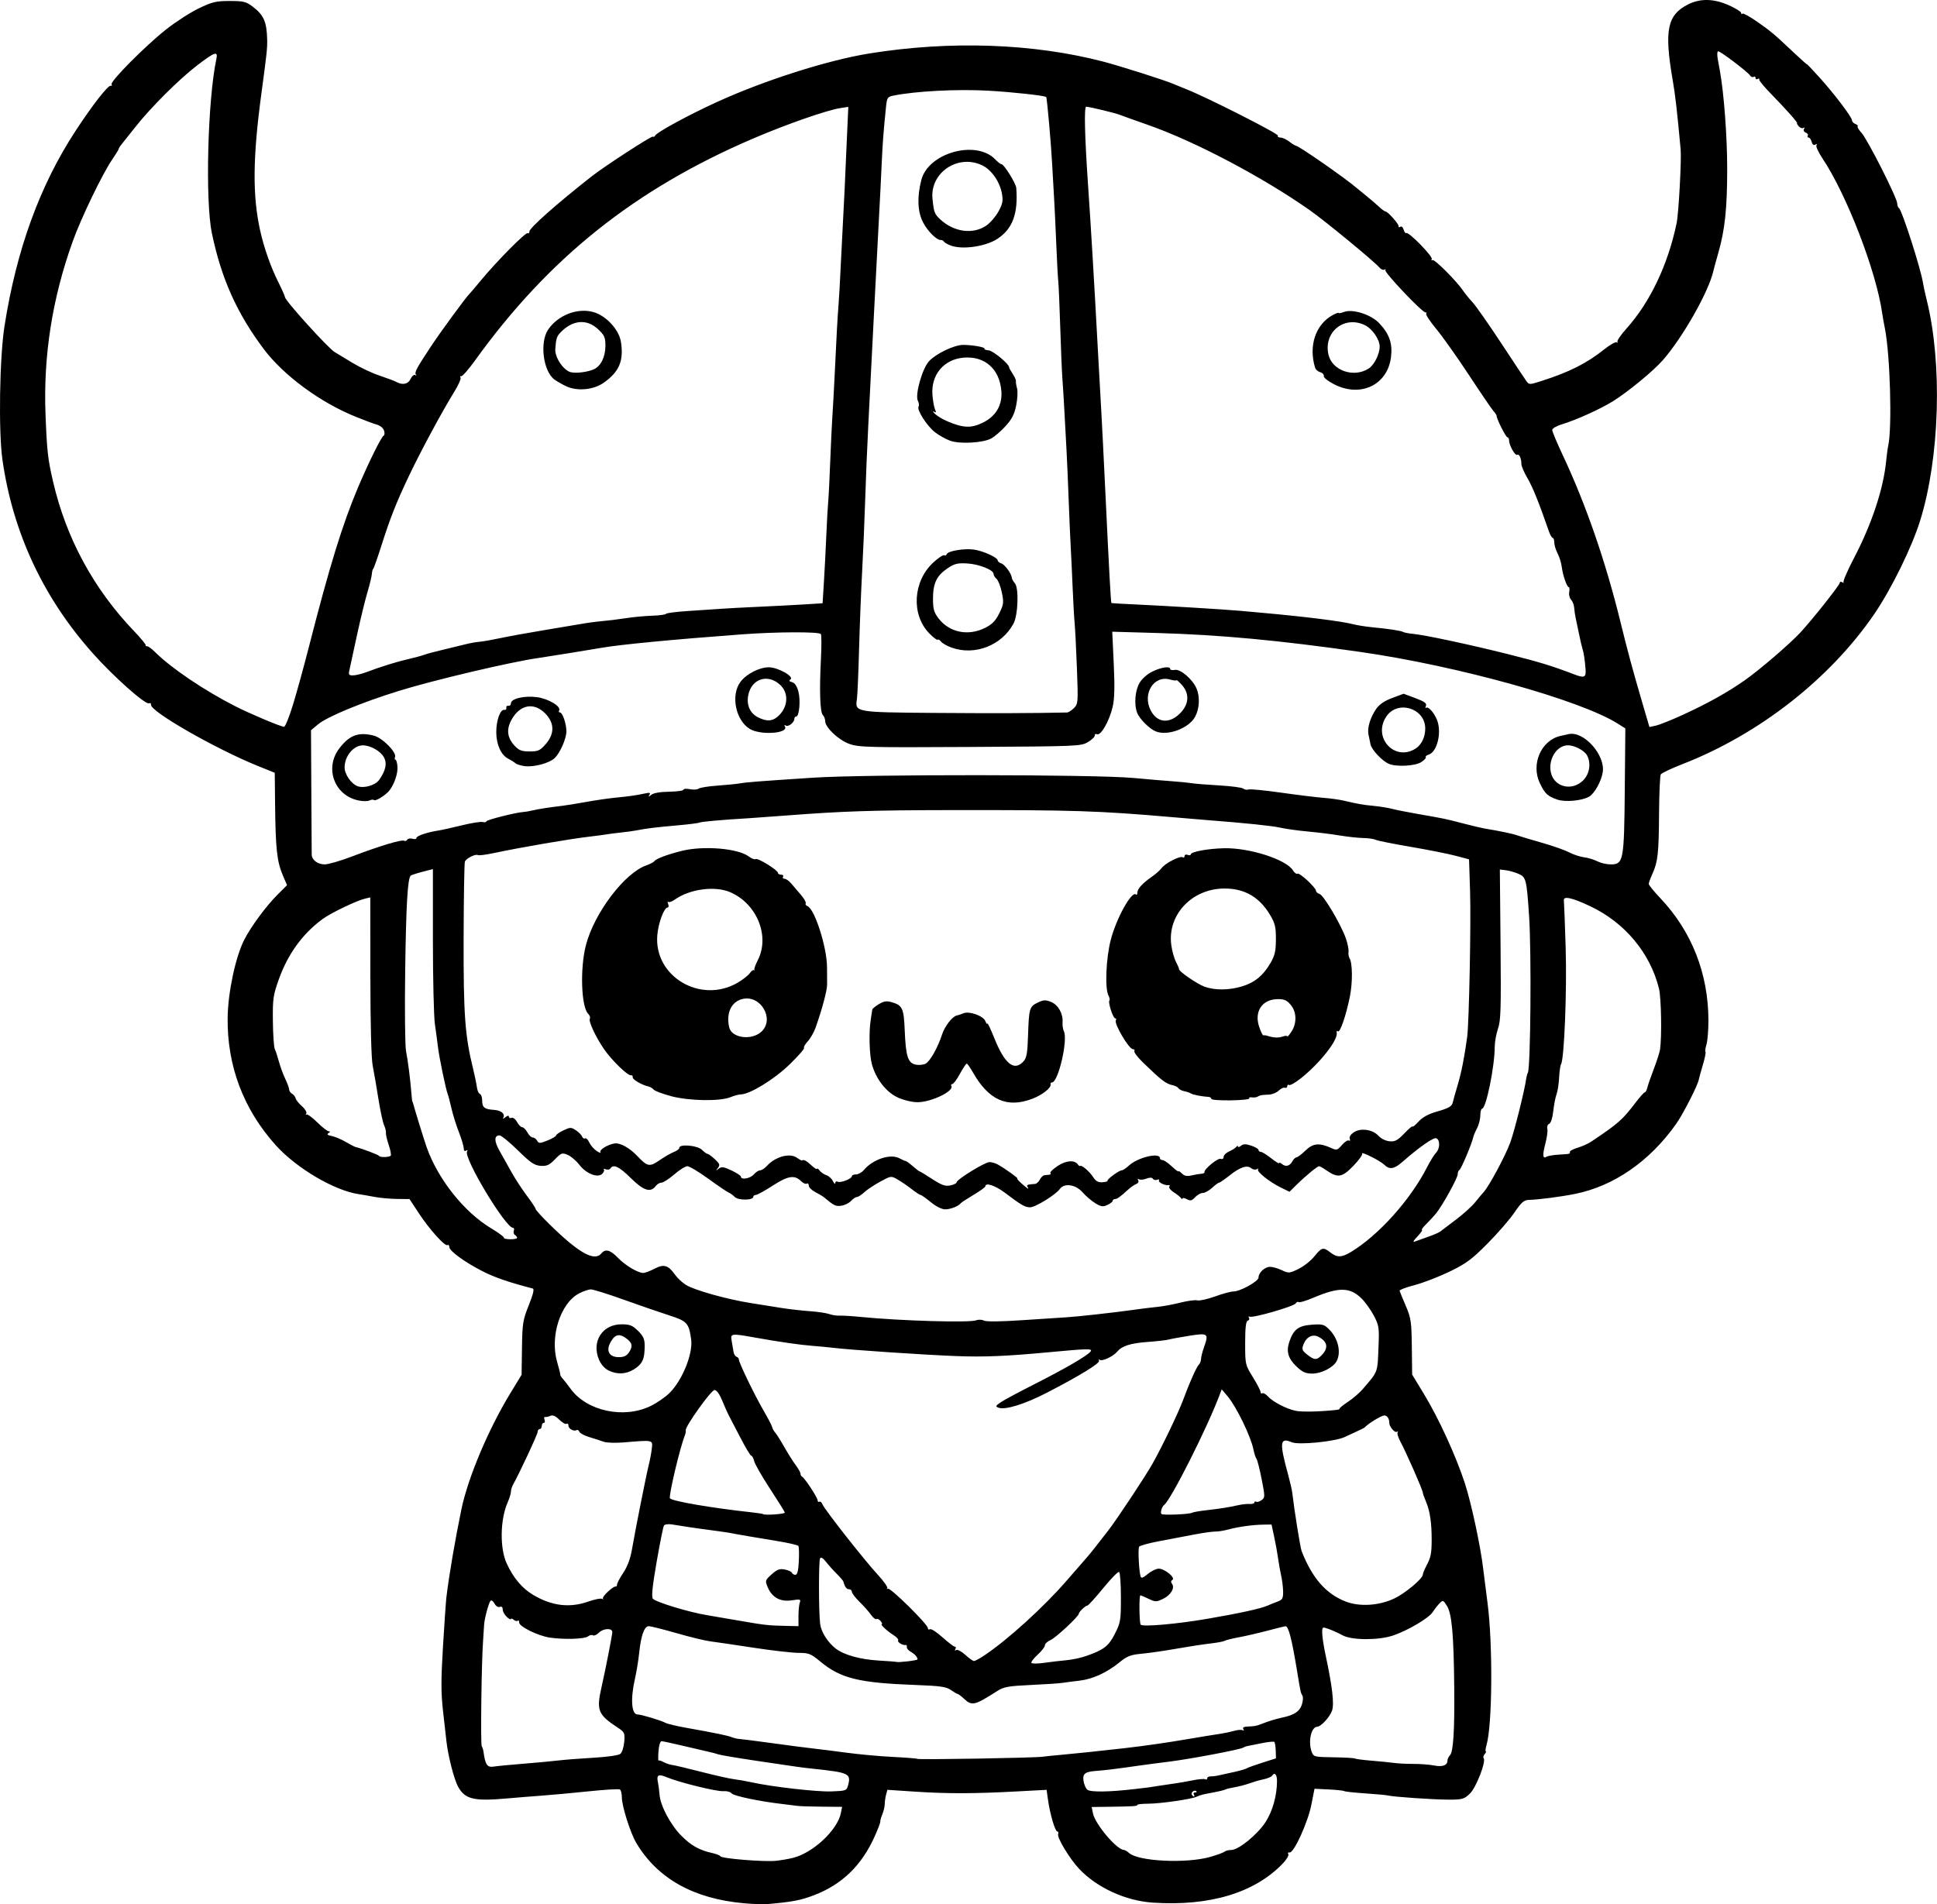 <?xml version="1.0" encoding="UTF-8" standalone="no"?>
<!-- Created with Inkscape (http://www.inkscape.org/) -->

<svg
   width="249.537mm"
   height="245.38mm"
   viewBox="0 0 249.537 245.38"
   version="1.1"
   id="svg5"
   xml:space="preserve"
   xmlns="http://www.w3.org/2000/svg"
   xmlns:svg="http://www.w3.org/2000/svg"><defs
     id="defs2" /><g
     id="layer1"
     transform="translate(122.492,10.901)"><path
       style="fill:#000000;stroke-width:0.265"
       d="m -26.639,234.349 c -6.48,-0.574 -11.133,-3.173 -13.868,-7.747 -0.778,-1.302 -1.875,-4.763 -1.875,-5.918 -2.1e-5,-0.464 -0.113,-0.914 -0.25,-0.999 -0.138,-0.085 -1.953,0.023 -4.035,0.24 -2.082,0.217 -4.797,0.467 -6.034,0.556 -1.237,0.089 -3.261,0.252 -4.498,0.362 -4.259,0.379 -5.389,0.105 -6.284,-1.524 -0.514,-0.934 -1.29,-3.971 -1.499,-5.864 -0.056,-0.508 -0.252,-2.247 -0.435,-3.866 -0.267,-2.355 -0.268,-4.02 -0.007,-8.334 0.18,-2.965 0.377,-5.808 0.438,-6.318 0.351,-2.904 1.138,-7.509 1.944,-11.387 0.842,-4.047 3.478,-10.296 6.291,-14.914 l 1.454,-2.387 0.05,-3.449 c 0.046,-3.187 0.113,-3.607 0.879,-5.516 0.552,-1.376 0.726,-2.094 0.52,-2.147 -3,-0.775 -4.877,-1.417 -6.394,-2.185 -2.329,-1.179 -4.366,-2.655 -4.366,-3.164 0,-0.214 -0.105,-0.325 -0.232,-0.246 -0.328,0.203 -2.333,-2.032 -3.722,-4.147 l -1.173,-1.786 -1.603,-0.016 c -0.882,-0.009 -2.199,-0.129 -2.926,-0.268 -0.728,-0.139 -1.621,-0.294 -1.984,-0.345 -3.126,-0.441 -8.048,-3.339 -10.721,-6.312 -4.173,-4.642 -6.281,-10.241 -6.195,-16.457 0.045,-3.25 1.017,-7.813 2.132,-10.007 0.849,-1.67 2.81,-4.336 4.248,-5.775 l 1.27,-1.27 -0.517,-1.207 c -0.785,-1.832 -0.962,-3.439 -1.023,-9.289 l -0.041,-3.983 -2.183,-0.883 c -5.484,-2.219 -13.936,-7.071 -13.762,-7.899 0.035,-0.164 -0.084,-0.242 -0.265,-0.173 -0.483,0.185 -4.536,-3.422 -7.201,-6.407 -6.409,-7.18 -10.332,-15.58 -11.672,-24.987 -0.518,-3.637 -0.372,-13.134 0.265,-17.202 1.546,-9.878 4.562,-18.157 9.183,-25.209 2.182,-3.329 4.165,-5.869 4.509,-5.773 0.144,0.04 0.192,-0.041 0.106,-0.18 -0.22,-0.356 4.312,-4.926 6.996,-7.053 1.237,-0.98 3.142,-2.211 4.233,-2.735 1.74,-0.835 2.231,-0.953 3.988,-0.953 1.785,0 2.11,0.081 2.973,0.738 1.425,1.086 1.801,1.955 1.854,4.289 0.024,1.053 -0.06,1.826 -0.743,6.879 -1.121,8.282 -1.162,13.208 -0.15,17.727 0.489,2.184 1.359,4.656 2.304,6.547 0.49,0.982 0.888,1.874 0.884,1.984 -0.015,0.42 5.562,6.584 6.405,7.079 0.248,0.146 1.26,0.759 2.249,1.362 0.989,0.604 2.572,1.354 3.518,1.666 0.946,0.313 1.927,0.682 2.179,0.82 0.804,0.441 1.522,0.284 1.834,-0.401 0.164,-0.359 0.429,-0.578 0.59,-0.487 0.161,0.092 0.207,0.072 0.103,-0.043 -0.238,-0.264 0.037,-0.788 1.879,-3.58 1.294,-1.96 4.623,-6.503 5.042,-6.879 0.081,-0.073 0.738,-0.847 1.459,-1.72 2.037,-2.464 5.753,-6.216 6.003,-6.061 0.124,0.077 0.225,-0.02 0.225,-0.214 0,-0.452 3.522,-3.573 7.994,-7.086 1.702,-1.337 7.73,-5.253 7.912,-5.14 0.103,0.064 0.228,0.013 0.277,-0.113 0.162,-0.419 4.3,-2.672 8.039,-4.376 6.098,-2.78 14.225,-5.367 19.567,-6.228 10.408,-1.678 21.136,-1.303 30.163,1.055 2.138,0.558 8.019,2.43 8.996,2.863 0.291,0.129 1.065,0.446 1.72,0.704 2.645,1.044 11.9,5.739 11.76,5.965 -0.083,0.134 0.065,0.245 0.329,0.249 0.263,0.003 0.776,0.239 1.14,0.523 0.364,0.285 0.742,0.52 0.841,0.523 0.369,0.012 6.291,4.127 7.807,5.426 0.173,0.148 0.758,0.626 1.3,1.063 0.542,0.437 1.269,1.062 1.616,1.389 0.347,0.327 0.714,0.595 0.817,0.595 0.305,0 1.779,1.666 1.7,1.922 -0.04,0.129 0.057,0.154 0.216,0.056 0.163,-0.101 0.352,0.062 0.434,0.374 0.08,0.304 0.232,0.499 0.339,0.433 0.313,-0.194 3.475,3.045 3.281,3.36 -0.098,0.158 -0.056,0.212 0.091,0.121 0.259,-0.16 3.154,2.747 3.987,4.002 0.223,0.336 0.748,0.978 1.167,1.426 0.419,0.448 2.063,2.793 3.654,5.21 1.591,2.417 3.061,4.633 3.268,4.923 0.371,0.523 0.392,0.523 1.928,0.034 3.625,-1.153 5.875,-2.288 8.154,-4.11 0.721,-0.576 1.435,-0.977 1.587,-0.89 0.153,0.087 0.192,0.063 0.088,-0.052 -0.104,-0.115 0.411,-0.878 1.145,-1.696 3.058,-3.408 5.352,-8.225 6.475,-13.59 0.264,-1.262 0.642,-8.189 0.519,-9.519 -0.466,-5.053 -0.683,-6.948 -1.026,-8.937 -1.101,-6.39 -0.705,-8.369 1.945,-9.723 1.599,-0.817 3.346,-0.783 5.319,0.102 0.855,0.384 1.554,0.82 1.554,0.97 0,0.15 0.077,0.196 0.17,0.102 0.094,-0.094 0.939,0.367 1.879,1.024 1.811,1.266 2.151,1.553 4.764,4.016 0.909,0.858 1.654,1.519 1.654,1.47 0,-0.049 0.712,0.696 1.581,1.656 1.919,2.118 4.234,5.165 4.237,5.58 10e-4,0.166 0.198,0.377 0.437,0.469 0.239,0.092 0.371,0.231 0.292,0.309 -0.078,0.078 0.145,0.452 0.495,0.83 0.763,0.823 4.598,8.403 4.598,9.087 0,0.264 0.104,0.544 0.231,0.622 0.376,0.232 2.793,7.748 3.079,9.574 0.066,0.421 0.289,1.447 0.496,2.28 2.033,8.187 1.673,20.277 -0.845,28.386 -1.072,3.454 -3.692,8.797 -5.902,12.038 -5.682,8.331 -14.828,15.501 -24.665,19.335 -1.462,0.57 -2.745,1.176 -2.85,1.347 -0.106,0.171 -0.206,2.404 -0.223,4.961 -0.035,5.203 -0.153,6.299 -0.845,7.825 -0.264,0.582 -0.482,1.177 -0.484,1.323 -0.002,0.146 0.669,0.975 1.491,1.842 4.045,4.268 6.188,9.716 6.197,15.752 0.002,1.237 -0.111,2.627 -0.25,3.089 -0.139,0.462 -0.198,0.896 -0.129,0.964 0.068,0.068 -0.084,0.821 -0.338,1.674 -0.254,0.852 -0.49,1.707 -0.524,1.899 -0.133,0.747 -2.024,4.446 -2.923,5.719 -3.401,4.811 -8.02,8.006 -13.026,9.012 -1.839,0.369 -4.663,0.736 -5.951,0.773 -0.626,0.018 -0.955,0.306 -1.838,1.609 -0.592,0.873 -2.153,2.674 -3.471,4.003 -2.052,2.069 -2.756,2.59 -4.913,3.634 -1.385,0.67 -3.409,1.449 -4.498,1.731 -1.089,0.282 -1.954,0.611 -1.923,0.731 0.031,0.121 0.388,0.993 0.794,1.939 0.674,1.573 0.741,2.025 0.78,5.292 l 0.043,3.572 1.528,2.514 c 1.884,3.098 4.099,7.933 5.265,11.493 0.812,2.479 2.034,8.182 2.356,10.996 0.075,0.655 0.324,2.619 0.555,4.366 0.699,5.301 0.633,15.716 -0.115,18.324 -0.135,0.472 -0.18,0.858 -0.1,0.858 0.08,0 0.014,0.16 -0.148,0.355 -0.162,0.195 -0.223,0.427 -0.135,0.515 0.366,0.366 -0.954,3.789 -1.759,4.56 -0.755,0.724 -0.973,0.787 -2.722,0.787 -1.954,-5.3e-4 -7.147,-0.356 -7.854,-0.537 -0.218,-0.056 -1.526,-0.177 -2.907,-0.268 -1.381,-0.092 -2.603,-0.224 -2.717,-0.295 -0.114,-0.07 -1.022,-0.167 -2.017,-0.215 l -1.81,-0.087 -0.405,2.058 c -0.45,2.285 -2.267,6.266 -2.807,6.151 -0.187,-0.04 -0.26,0.055 -0.164,0.212 0.097,0.157 -0.222,0.7 -0.708,1.208 -3.621,3.784 -9.43,5.532 -16.759,5.043 -3.471,-0.232 -7.145,-1.909 -9.442,-4.312 -1.22,-1.275 -2.915,-4.069 -2.742,-4.519 0.071,-0.185 0.022,-0.337 -0.108,-0.337 -0.282,0 -0.942,-2.248 -1.197,-4.072 l -0.18,-1.294 -3.881,0.208 c -5.466,0.293 -8.884,0.3 -13.034,0.027 l -3.597,-0.237 -0.17,0.634 c -0.093,0.348 -0.171,0.894 -0.173,1.212 -0.002,0.318 -0.142,0.913 -0.311,1.323 -0.169,0.41 -0.288,0.836 -0.263,0.947 0.024,0.111 -0.317,0.997 -0.757,1.969 -1.672,3.688 -4.18,6.11 -7.752,7.485 -1.744,0.671 -2.806,0.873 -6.133,1.166 -0.437,0.038 -1.746,-0.015 -2.91,-0.118 z m 6.321,-5.854 c 2.587,-0.655 5.716,-3.587 6.151,-5.764 l 0.161,-0.806 -2.613,-0.022 c -1.437,-0.012 -2.851,-0.058 -3.142,-0.103 -0.291,-0.044 -1.16,-0.152 -1.931,-0.24 -2.922,-0.332 -6.282,-1.036 -6.555,-1.375 -0.157,-0.194 -0.633,-0.32 -1.058,-0.281 -0.823,0.076 -5.69,-1.123 -7.315,-1.802 -1.064,-0.444 -1.32,-0.288 -1.111,0.676 0.076,0.348 0.167,1.05 0.203,1.559 0.101,1.425 1.399,3.883 2.799,5.298 1.268,1.282 2.345,1.884 4.016,2.247 0.494,0.107 0.962,0.296 1.041,0.419 0.189,0.295 5.61,0.734 7.133,0.577 0.655,-0.067 1.654,-0.239 2.22,-0.383 z m 53.739,-0.119 c 0.873,-0.25 1.701,-0.554 1.839,-0.675 0.138,-0.121 0.53,-0.22 0.871,-0.22 0.922,0 3.311,-1.934 4.381,-3.545 0.928,-1.398 1.508,-3.461 1.508,-5.367 0,-0.828 -0.325,-1.157 -0.64,-0.647 -0.078,0.127 -0.532,0.322 -1.008,0.434 -1.006,0.236 -0.871,0.197 -2.056,0.595 -0.509,0.171 -1.333,0.379 -1.83,0.463 -0.497,0.084 -0.982,0.201 -1.077,0.259 -0.173,0.107 -1.02,0.299 -2.517,0.572 -0.437,0.079 -0.977,0.243 -1.202,0.363 -0.587,0.314 -4.639,0.903 -6.273,0.912 -0.764,0.004 -1.389,0.071 -1.389,0.149 0,0.17 -0.476,0.203 -3.537,0.245 l -2.346,0.032 0.163,0.813 c 0.282,1.409 3.091,4.722 4.004,4.722 0.12,0 0.413,0.176 0.651,0.391 1.198,1.084 7.39,1.382 10.457,0.503 z m -2.117,-8.038 c -0.09,-0.146 -0.018,-0.265 0.161,-0.265 0.178,0 0.253,-0.071 0.166,-0.159 -0.238,-0.238 -0.756,0.157 -0.58,0.442 0.084,0.135 0.212,0.246 0.285,0.246 0.073,0 0.059,-0.119 -0.031,-0.265 z m -44.542,-1.185 c 0.402,-1.504 0.122,-1.642 -4.274,-2.113 -1.778,-0.19 -1.946,-0.214 -7.541,-1.05 -2.474,-0.37 -4.677,-0.742 -4.895,-0.827 -0.218,-0.085 -0.873,-0.257 -1.455,-0.383 -0.582,-0.126 -2.07,-0.472 -3.307,-0.768 -1.237,-0.296 -2.386,-0.542 -2.554,-0.546 -0.178,-0.004 -0.343,0.535 -0.397,1.295 -0.05,0.716 -0.046,1.256 0.009,1.2 0.056,-0.056 0.353,0.035 0.661,0.202 0.308,0.167 0.799,0.331 1.09,0.364 0.291,0.033 1.973,0.432 3.738,0.886 1.765,0.454 3.67,0.881 4.233,0.95 0.563,0.068 1.56,0.244 2.215,0.39 2.588,0.578 8.44,1.25 10.31,1.183 1.896,-0.068 1.983,-0.099 2.166,-0.782 z m 36.869,0.485 c 0.873,-0.103 1.707,-0.202 1.852,-0.219 0.146,-0.017 0.8,-0.119 1.455,-0.226 0.655,-0.107 1.548,-0.239 1.984,-0.294 0.437,-0.055 1.431,-0.229 2.211,-0.387 0.779,-0.158 1.523,-0.221 1.654,-0.141 0.13,0.081 0.237,0.028 0.237,-0.117 0,-0.145 0.208,-0.26 0.463,-0.255 0.255,0.005 0.761,-0.063 1.124,-0.151 0.364,-0.088 0.9,-0.206 1.191,-0.264 1.093,-0.216 2.126,-0.499 2.381,-0.653 0.146,-0.088 1.038,-0.406 1.984,-0.707 l 1.72,-0.548 -0.031,-0.985 c -0.017,-0.542 -0.097,-1.051 -0.177,-1.131 -0.081,-0.081 -0.841,-0.002 -1.689,0.174 -0.848,0.176 -1.661,0.339 -1.807,0.361 -0.146,0.022 -0.384,0.114 -0.529,0.204 -0.408,0.252 -6.86,1.472 -9.525,1.801 -1.31,0.162 -3.155,0.406 -4.101,0.542 -2.444,0.353 -4.241,0.576 -5.159,0.639 -1.579,0.11 -1.902,0.341 -1.778,1.274 0.063,0.471 0.292,0.998 0.511,1.171 0.407,0.322 2.865,0.286 6.03,-0.089 z m -78.714,-3.269 c 1.673,-0.133 3.698,-0.321 4.498,-0.418 0.8,-0.097 2.842,-0.256 4.538,-0.353 1.819,-0.104 3.245,-0.312 3.48,-0.507 0.219,-0.181 0.441,-0.877 0.494,-1.545 0.091,-1.141 0.04,-1.253 -0.834,-1.828 -2.568,-1.691 -2.775,-2.214 -2.082,-5.269 0.496,-2.187 1.307,-6.317 1.377,-7.006 0.059,-0.581 -1.131,-0.554 -1.724,0.039 -0.277,0.277 -0.624,0.43 -0.771,0.34 -0.147,-0.091 -0.433,-0.026 -0.637,0.142 -0.41,0.341 -3.129,0.423 -4.928,0.15 -1.529,-0.232 -3.94,-1.421 -3.94,-1.943 0,-0.225 -0.078,-0.331 -0.174,-0.235 -0.096,0.096 -0.334,0.042 -0.529,-0.121 -0.195,-0.162 -0.355,-0.202 -0.355,-0.089 0,0.113 -0.238,-0.01 -0.529,-0.273 -0.291,-0.263 -0.529,-0.695 -0.529,-0.959 0,-0.306 -0.136,-0.428 -0.377,-0.335 -0.219,0.084 -0.506,-0.098 -0.686,-0.434 -0.17,-0.318 -0.4,-0.476 -0.51,-0.351 -0.244,0.275 -0.805,2.403 -0.828,3.137 -0.009,0.291 -0.067,1.184 -0.128,1.984 -0.205,2.652 -0.341,13.345 -0.174,13.615 0.09,0.146 0.189,0.447 0.219,0.668 0.24,1.753 0.482,2.1 1.36,1.954 0.4,-0.067 2.096,-0.23 3.769,-0.363 z m 119.062,-0.409 c 0,-0.19 0.149,-0.503 0.331,-0.695 0.428,-0.452 0.598,-3.216 0.542,-8.816 -0.067,-6.678 -0.304,-9.367 -0.914,-10.372 -0.485,-0.799 -0.54,-0.821 -0.964,-0.393 -0.247,0.25 -0.652,0.766 -0.899,1.147 -0.506,0.781 -3.183,2.363 -5.098,3.013 -1.864,0.633 -5.315,0.624 -6.491,-0.016 -0.509,-0.277 -1.313,-0.643 -1.786,-0.814 -0.853,-0.307 -0.86,-0.303 -0.855,0.519 0.003,0.456 0.183,1.662 0.402,2.681 0.903,4.212 1.166,6.448 0.86,7.324 -0.285,0.816 -1.415,2.043 -1.899,2.06 -0.795,0.028 -1.212,1.944 -0.711,3.263 0.234,0.617 0.351,0.645 2.804,0.679 1.408,0.019 2.648,0.091 2.757,0.158 0.109,0.067 1.079,0.193 2.157,0.28 1.077,0.087 2.376,0.216 2.885,0.288 0.509,0.072 1.64,0.129 2.514,0.126 0.873,-0.003 2.064,0.089 2.646,0.204 1.092,0.215 1.72,-0.017 1.72,-0.637 z m -52.123,-0.499 c 0.509,-0.065 1.64,-0.18 2.514,-0.255 1.397,-0.12 4.704,-0.468 7.938,-0.834 2.534,-0.287 5.497,-0.712 8.202,-1.175 1.601,-0.274 3.398,-0.568 3.994,-0.653 0.596,-0.085 1.476,-0.267 1.956,-0.405 0.48,-0.138 0.993,-0.176 1.141,-0.085 0.152,0.094 0.186,0.034 0.079,-0.14 -0.124,-0.201 0.065,-0.316 0.554,-0.336 0.921,-0.038 1.137,-0.079 1.802,-0.34 0.91,-0.358 1.822,-0.638 2.646,-0.813 1.55,-0.329 2.246,-0.784 2.533,-1.654 0.155,-0.471 0.19,-1.005 0.078,-1.187 -0.232,-0.375 -0.223,-0.333 -0.725,-3.383 -0.653,-3.965 -1.072,-5.562 -1.455,-5.552 -0.091,0.002 -1.119,0.257 -2.283,0.566 -1.164,0.309 -2.831,0.694 -3.704,0.856 -0.873,0.162 -1.707,0.369 -1.852,0.46 -0.146,0.091 -0.979,0.246 -1.852,0.346 -0.873,0.099 -2.838,0.401 -4.366,0.671 -1.528,0.27 -3.54,0.561 -4.471,0.646 -1.419,0.131 -1.875,0.306 -2.823,1.082 -1.624,1.331 -3.477,2.189 -5.146,2.382 -0.798,0.093 -1.809,0.224 -2.245,0.291 -0.437,0.068 -2.282,0.191 -4.101,0.274 -2.808,0.129 -3.447,0.241 -4.233,0.742 -2.983,1.902 -3.31,1.981 -4.315,1.05 -0.379,-0.352 -0.759,-0.639 -0.844,-0.639 -0.085,0 -0.477,-0.228 -0.871,-0.506 -0.598,-0.422 -1.352,-0.53 -4.553,-0.648 -7.339,-0.273 -9.645,-0.843 -12.298,-3.044 -1.193,-0.99 -1.456,-1.093 -2.778,-1.094 -0.803,-2.7e-4 -3.425,-0.302 -5.826,-0.669 -2.401,-0.368 -4.901,-0.736 -5.555,-0.818 -0.654,-0.082 -2.599,-0.555 -4.321,-1.05 -1.722,-0.496 -3.336,-0.901 -3.586,-0.901 -0.577,0 -1.008,1.196 -1.239,3.44 -0.097,0.946 -0.34,2.434 -0.539,3.307 -0.603,2.638 -0.458,4.63 0.336,4.63 0.479,0 2.971,0.747 3.585,1.075 0.25,0.134 1.441,0.419 2.646,0.634 3.772,0.673 5.348,0.998 5.895,1.215 0.291,0.116 0.708,0.216 0.926,0.223 0.218,0.007 2.123,0.251 4.233,0.542 2.11,0.291 4.491,0.601 5.292,0.688 0.8,0.087 2.765,0.335 4.366,0.55 1.601,0.216 4.28,0.46 5.953,0.543 1.673,0.083 3.092,0.195 3.151,0.25 0.143,0.13 14.966,-0.125 16.163,-0.278 z m 3.043,-12.432 c 0.728,-0.064 1.859,-0.305 2.514,-0.535 2.314,-0.812 2.906,-1.268 3.72,-2.866 0.732,-1.439 0.778,-1.716 0.778,-4.681 0,-1.733 -0.103,-3.215 -0.23,-3.293 -0.126,-0.078 -1.049,0.863 -2.051,2.091 -1.001,1.228 -1.919,2.238 -2.038,2.243 -0.253,0.011 -1.106,0.824 -1.106,1.054 0,0.338 -2.954,3.089 -3.638,3.388 -0.4,0.175 -0.728,0.481 -0.728,0.679 0,0.198 -0.42,0.742 -0.933,1.21 -0.513,0.467 -0.875,0.943 -0.805,1.058 0.071,0.115 0.818,0.11 1.661,-0.011 0.843,-0.121 2.128,-0.272 2.855,-0.337 z m -19.186,-0.111 c -0.007,-0.293 -0.368,-0.688 -0.922,-1.008 -0.291,-0.168 -0.499,-0.436 -0.463,-0.595 0.036,-0.159 -0.023,-0.27 -0.132,-0.247 -0.379,0.08 -1.121,-0.363 -0.982,-0.587 0.077,-0.124 -0.192,-0.433 -0.597,-0.686 -0.819,-0.513 -1.779,-1.414 -1.508,-1.414 0.096,0 0.028,-0.177 -0.152,-0.394 -0.18,-0.217 -0.425,-0.333 -0.545,-0.259 -0.12,0.074 -0.434,-0.175 -0.698,-0.554 -0.264,-0.379 -0.926,-1.126 -1.471,-1.659 -0.545,-0.533 -0.992,-1.119 -0.992,-1.301 -2.39e-4,-0.182 -0.166,-0.331 -0.369,-0.331 -0.322,0 -0.541,-0.299 -0.728,-0.995 -0.029,-0.108 -0.419,-0.561 -0.867,-1.007 -0.448,-0.446 -1.069,-1.141 -1.381,-1.543 -0.362,-0.467 -0.632,-0.624 -0.749,-0.435 -0.195,0.316 -0.187,6.935 0.011,8.475 0.13,1.013 0.964,2.333 1.976,3.13 1.058,0.832 3.143,1.42 5.547,1.564 1.237,0.074 2.269,0.151 2.293,0.17 0.154,0.122 2.733,-0.182 2.73,-0.322 z m 8.589,-0.496 c 3.074,-2.062 7.723,-6.292 10.686,-9.723 1.261,-1.46 2.411,-2.782 2.557,-2.938 0.146,-0.156 0.583,-0.692 0.973,-1.191 0.39,-0.499 1.184,-1.517 1.766,-2.263 1.086,-1.392 4.806,-7.007 5.698,-8.6 1.302,-2.325 3.367,-6.637 3.975,-8.3 0.75,-2.051 1.682,-4.146 1.976,-4.439 0.163,-0.163 0.297,-0.496 0.297,-0.74 0,-0.244 0.182,-0.959 0.404,-1.589 0.609,-1.726 0.504,-1.801 -1.987,-1.404 -1.188,0.189 -2.36,0.405 -2.604,0.48 -0.244,0.075 -1.455,0.212 -2.692,0.304 -2.249,0.167 -3.312,0.512 -3.95,1.28 -0.48,0.579 -1.884,1.237 -2.209,1.036 -0.15,-0.093 -0.198,-0.047 -0.106,0.102 0.186,0.301 -2.461,1.926 -6.722,4.127 -2.851,1.472 -5.374,2.253 -6.227,1.926 -0.414,-0.159 -0.376,-0.247 0.308,-0.709 0.43,-0.29 2.329,-1.31 4.221,-2.268 4.015,-2.032 6.844,-3.672 7.317,-4.242 0.346,-0.417 -0.239,-0.408 -5.465,0.082 -5.386,0.504 -8.204,0.621 -11.774,0.488 -4.113,-0.154 -13.644,-0.793 -15.875,-1.064 -0.655,-0.08 -1.845,-0.194 -2.646,-0.253 -1.595,-0.118 -4.284,-0.505 -7.504,-1.08 -3.067,-0.547 -3.134,-0.536 -2.944,0.489 0.088,0.473 0.193,1.092 0.234,1.375 0.041,0.283 0.212,0.561 0.382,0.617 0.169,0.056 0.308,0.224 0.308,0.372 0,0.405 2.036,4.611 3.188,6.586 0.558,0.957 1.052,1.906 1.096,2.11 0.045,0.204 0.221,0.522 0.392,0.707 0.171,0.185 0.698,1.021 1.172,1.858 0.474,0.837 1.138,1.891 1.475,2.341 0.337,0.45 0.613,0.946 0.613,1.102 0,0.156 0.089,0.323 0.198,0.372 0.321,0.143 2.004,2.705 2.005,3.053 5.29e-4,0.175 0.101,0.257 0.224,0.182 0.122,-0.076 0.304,0.079 0.405,0.342 0.244,0.641 5.409,7.212 7.15,9.095 0.76,0.823 1.296,1.592 1.191,1.708 -0.106,0.117 -0.068,0.142 0.083,0.057 0.311,-0.176 5.149,4.597 5.149,5.08 0,0.172 0.122,0.238 0.27,0.146 0.149,-0.092 0.876,0.377 1.616,1.043 0.74,0.665 1.459,1.21 1.597,1.21 0.138,0 0.167,0.137 0.063,0.305 -0.114,0.184 -0.073,0.234 0.104,0.125 0.161,-0.1 0.685,0.176 1.165,0.613 0.48,0.437 0.985,0.797 1.123,0.801 0.138,0.004 0.733,-0.316 1.323,-0.712 z M -19.627,197.34 c 0,-0.716 0.079,-1.506 0.175,-1.756 0.155,-0.405 0.039,-0.435 -1.06,-0.27 -1.47,0.221 -2.534,-0.374 -3.096,-1.731 -0.332,-0.802 -0.309,-0.873 0.528,-1.621 0.714,-0.638 1.028,-0.752 1.702,-0.617 0.454,0.091 0.866,0.281 0.914,0.423 0.049,0.142 0.247,0.259 0.44,0.259 0.249,0 0.378,-0.513 0.441,-1.747 0.049,-0.961 0.027,-1.847 -0.049,-1.968 -0.076,-0.122 -1.326,-0.412 -2.778,-0.644 -2.236,-0.358 -5.757,-0.966 -6.212,-1.072 -0.123,-0.029 -2.194,-0.316 -3.704,-0.514 -0.676,-0.088 -2.117,-0.308 -3.617,-0.55 -0.466,-0.075 -0.918,-0.008 -1.017,0.151 -0.098,0.158 -0.521,2.266 -0.941,4.685 -0.542,3.121 -0.683,4.495 -0.486,4.732 0.369,0.444 4.659,1.75 6.986,2.126 0.437,0.07 2.103,0.357 3.704,0.636 3.681,0.642 4.11,0.692 6.284,0.741 l 1.786,0.04 z m 52.652,0.358 c 4.143,-0.71 6.964,-1.329 7.805,-1.714 0.291,-0.133 0.857,-0.361 1.257,-0.506 0.621,-0.225 0.727,-0.41 0.721,-1.262 -0.004,-0.549 -0.115,-1.475 -0.247,-2.057 -0.132,-0.582 -0.313,-1.594 -0.401,-2.249 -0.088,-0.655 -0.315,-1.905 -0.503,-2.778 l -0.343,-1.587 -1.035,0.015 c -1.393,0.02 -3.21,0.27 -4.516,0.622 -0.591,0.159 -1.359,0.282 -1.707,0.272 -0.348,-0.009 -1.585,0.166 -2.749,0.389 -1.164,0.224 -3.188,0.608 -4.498,0.855 -1.31,0.247 -2.458,0.564 -2.551,0.705 -0.168,0.254 -0.023,3.163 0.192,3.846 0.081,0.257 0.335,0.166 0.925,-0.331 0.447,-0.376 1.083,-0.685 1.414,-0.685 0.76,0 2.19,1.177 1.756,1.446 -0.195,0.12 -0.216,0.301 -0.059,0.496 0.414,0.515 -0.145,1.47 -1.139,1.944 -0.876,0.418 -0.993,0.418 -1.869,-2.7e-4 -0.514,-0.245 -0.991,-0.446 -1.058,-0.446 -0.188,0 -0.147,3.592 0.043,3.782 0.298,0.298 4.647,-0.086 8.565,-0.757 z m -79.729,-2.225 c 0.817,-0.287 1.618,-0.447 1.779,-0.354 0.162,0.092 0.211,0.076 0.11,-0.036 -0.186,-0.207 1.342,-1.644 1.649,-1.549 0.092,0.028 0.168,-0.091 0.17,-0.265 0.002,-0.174 0.363,-0.852 0.803,-1.507 0.512,-0.763 0.906,-1.808 1.096,-2.91 0.448,-2.598 1.875,-9.78 2.181,-10.98 0.148,-0.582 0.322,-1.505 0.386,-2.051 0.142,-1.213 0.285,-1.18 -3.696,-0.85 -1.006,0.083 -2.137,0.04 -2.514,-0.097 -0.377,-0.137 -1.204,-0.404 -1.837,-0.595 -0.634,-0.191 -1.212,-0.502 -1.284,-0.691 -0.073,-0.189 -0.228,-0.284 -0.345,-0.212 -0.353,0.218 -1.054,-0.165 -1.054,-0.575 0,-0.211 -0.111,-0.315 -0.247,-0.231 -0.136,0.084 -0.558,-0.158 -0.938,-0.537 -0.477,-0.477 -0.83,-0.629 -1.142,-0.492 -0.248,0.109 -0.555,0.174 -0.682,0.145 -0.127,-0.029 -0.16,0.131 -0.074,0.355 0.086,0.224 0.041,0.408 -0.1,0.408 -0.141,0 -0.256,0.179 -0.256,0.397 0,0.218 -0.119,0.397 -0.265,0.397 -0.146,0 -0.265,0.166 -0.265,0.369 0,0.304 -2.26,5.153 -3.187,6.837 -0.139,0.253 -0.253,0.643 -0.253,0.868 0,0.225 -0.194,0.852 -0.43,1.393 -0.966,2.208 -1.02,5.905 -0.114,7.863 0.864,1.867 1.985,3.198 3.402,4.038 2.412,1.431 4.702,1.709 7.107,0.864 z m 103.868,-0.413 c 1.396,-0.669 3.642,-2.554 3.642,-3.057 0,-0.147 0.202,-0.649 0.448,-1.115 0.584,-1.103 0.687,-1.605 0.691,-3.36 0.005,-2.169 -0.219,-3.716 -0.705,-4.861 -0.239,-0.563 -0.435,-1.114 -0.435,-1.223 0,-0.332 -2.1,-5.108 -2.92,-6.643 -0.28,-0.524 -0.422,-1.049 -0.316,-1.167 0.106,-0.118 0.051,-0.132 -0.124,-0.032 -0.268,0.153 -0.969,-0.691 -0.96,-1.156 0.011,-0.543 -0.291,-0.979 -0.662,-0.955 -0.377,0.025 -2.013,1.017 -2.426,1.472 -0.132,0.145 -0.351,0.253 -2.671,1.315 -1.282,0.587 -5.927,1.042 -6.805,0.667 -1.545,-0.661 -1.615,-0.002 -0.45,4.248 0.239,0.873 0.47,1.885 0.513,2.249 0.277,2.366 1.038,7.099 1.212,7.541 1.366,3.47 3.106,5.469 5.635,6.472 1.806,0.716 4.341,0.558 6.332,-0.395 z m -78.549,-11.056 c -0.021,-0.119 -0.876,-1.494 -1.9,-3.055 -1.024,-1.561 -1.943,-3.16 -2.041,-3.553 -0.099,-0.393 -0.271,-0.715 -0.382,-0.715 -0.112,0 -0.77,-1.099 -1.462,-2.442 -0.693,-1.343 -1.358,-2.623 -1.479,-2.844 -0.121,-0.221 -0.477,-1.028 -0.791,-1.792 -0.36,-0.876 -0.73,-1.389 -1.003,-1.389 -0.433,0 -3.811,4.731 -3.706,5.189 0.03,0.129 -0.018,0.413 -0.106,0.632 -0.644,1.599 -2.14,7.927 -1.924,8.142 0.38,0.38 5.349,1.231 10.464,1.791 0.799,0.087 1.486,0.193 1.527,0.234 0.183,0.183 2.838,-0.003 2.804,-0.197 z m 52.45,0.027 c 0.132,-0.077 0.955,-0.223 1.828,-0.324 1.894,-0.218 2.859,-0.371 4.101,-0.648 0.509,-0.114 1.194,-0.186 1.521,-0.162 0.327,0.025 0.595,-0.062 0.595,-0.192 0,-0.13 0.102,-0.173 0.226,-0.097 0.124,0.077 0.438,-0.016 0.698,-0.206 0.453,-0.331 0.453,-0.445 0.009,-2.704 -0.255,-1.297 -0.555,-2.477 -0.668,-2.622 -0.112,-0.146 -0.287,-0.681 -0.387,-1.191 -0.33,-1.674 -2.196,-5.519 -3.327,-6.857 l -0.764,-0.904 -0.291,0.772 c -1.614,4.28 -6.259,13.486 -7.13,14.133 -0.282,0.209 -0.515,0.991 -0.346,1.16 0.182,0.182 3.587,0.044 3.935,-0.16 z m -69.724,-13.765 c 0.81,-0.397 1.903,-1.151 2.428,-1.676 1.661,-1.661 3.036,-5.081 2.777,-6.909 -0.299,-2.116 -0.507,-2.34 -2.889,-3.108 -1.211,-0.391 -3.841,-1.298 -5.844,-2.017 -2.003,-0.719 -3.883,-1.307 -4.178,-1.307 -0.295,0 -0.977,0.23 -1.517,0.511 -2.406,1.253 -3.789,5.557 -2.837,8.831 0.239,0.823 0.423,1.562 0.408,1.643 -0.015,0.081 0.126,0.314 0.313,0.518 0.187,0.204 0.638,0.784 1.002,1.287 2.09,2.892 6.873,3.923 10.337,2.227 z m -5.447,-4.576 c -0.478,-0.236 -0.968,-0.791 -1.219,-1.383 -0.991,-2.334 0.426,-4.561 2.903,-4.561 1.058,0 1.401,0.134 2.107,0.825 0.834,0.816 0.952,1.198 0.845,2.747 -0.076,1.101 -0.426,1.663 -1.407,2.262 -1.003,0.612 -2.135,0.65 -3.23,0.11 z m 2.674,-2.37 c 0.518,-0.791 0.375,-1.271 -0.565,-1.887 -0.822,-0.538 -1.383,-0.311 -1.918,0.779 -0.506,1.031 -0.032,1.767 1.14,1.767 0.679,0 1.021,-0.168 1.343,-0.659 z m 91.038,7.466 c 0.315,-0.033 0.527,-0.106 0.471,-0.162 -0.056,-0.056 0.424,-0.45 1.067,-0.876 0.643,-0.426 1.502,-1.164 1.91,-1.64 2.051,-2.398 1.906,-1.988 2.056,-5.801 0.083,-2.112 0.025,-2.461 -0.612,-3.676 -0.387,-0.738 -1.102,-1.735 -1.588,-2.215 -1.484,-1.464 -2.92,-1.489 -6.171,-0.108 -0.97,0.412 -1.839,0.673 -1.933,0.58 -0.093,-0.093 -0.262,-0.02 -0.375,0.163 -0.245,0.396 -5.588,1.931 -5.948,1.709 -0.137,-0.085 -0.171,-0.027 -0.075,0.129 0.096,0.156 0.025,0.333 -0.158,0.394 -0.239,0.08 -0.332,0.894 -0.332,2.887 0,2.746 0.011,2.794 0.992,4.383 0.546,0.884 0.992,1.745 0.992,1.914 0,0.169 0.103,0.243 0.229,0.165 0.126,-0.078 0.454,0.106 0.728,0.409 0.629,0.696 2.335,1.585 3.541,1.847 0.787,0.171 3.012,0.127 5.203,-0.102 z m -5.034,-5.564 c -1.106,-1.043 -1.384,-1.951 -0.977,-3.186 0.534,-1.617 1.174,-2.112 2.891,-2.237 1.396,-0.101 1.605,-0.045 2.259,0.609 1.156,1.156 1.571,2.939 0.952,4.094 -0.435,0.813 -1.966,1.594 -3.125,1.594 -0.852,0 -1.266,-0.181 -2.001,-0.874 z m 3.26,-1.557 c 0.841,-0.903 0.684,-1.702 -0.453,-2.301 -0.768,-0.405 -1.578,5.3e-4 -1.949,0.976 -0.237,0.622 -0.178,0.782 0.476,1.306 0.931,0.745 1.247,0.748 1.926,0.02 z M 3.259,159.233 c 0.291,-0.117 0.744,-0.101 1.007,0.036 0.302,0.157 2.155,0.135 5.027,-0.06 2.502,-0.17 5.026,-0.335 5.608,-0.367 1.323,-0.073 6.313,-0.628 8.599,-0.957 0.946,-0.136 2.332,-0.307 3.079,-0.38 0.748,-0.073 2.101,-0.323 3.007,-0.555 0.906,-0.232 1.879,-0.361 2.163,-0.287 0.284,0.074 1.312,-0.154 2.284,-0.506 0.972,-0.353 2.038,-0.641 2.369,-0.641 0.876,0 3.237,-1.308 3.237,-1.793 0,-0.635 0.804,-1.382 1.487,-1.382 0.336,0 1.02,0.195 1.52,0.433 0.868,0.414 0.963,0.407 2.136,-0.161 0.675,-0.327 1.6,-1.058 2.055,-1.624 0.941,-1.171 1.142,-1.22 2.062,-0.5 0.857,0.67 1.44,0.66 2.615,-0.045 3.581,-2.15 7.709,-6.749 9.868,-10.996 0.39,-0.767 0.896,-1.581 1.124,-1.81 0.523,-0.523 0.541,-1.669 0.03,-1.865 -0.362,-0.139 -2.166,1.121 -4.377,3.057 -1.055,0.924 -1.647,1.012 -2.326,0.349 -0.544,-0.532 -3.083,-1.793 -2.85,-1.416 0.085,0.137 -0.438,0.858 -1.161,1.601 -1.44,1.479 -1.985,1.557 -3.493,0.504 -0.386,-0.27 -0.787,-0.491 -0.891,-0.491 -0.231,0 -1.808,1.305 -2.959,2.449 l -0.848,0.843 -1.136,-0.557 c -1.476,-0.724 -3.156,-2.076 -2.913,-2.344 0.104,-0.116 0.036,-0.121 -0.152,-0.013 -0.188,0.109 -0.514,0.055 -0.724,-0.119 -0.541,-0.449 -1.437,-0.152 -2.791,0.924 -0.643,0.511 -1.253,0.931 -1.354,0.932 -0.102,0.001 -0.506,0.3 -0.899,0.664 -0.393,0.364 -0.93,0.661 -1.194,0.661 -0.264,0 -0.712,0.248 -0.994,0.552 -0.424,0.455 -0.612,0.5 -1.069,0.255 -0.305,-0.163 -0.556,-0.203 -0.558,-0.089 -0.002,0.114 -0.091,0.086 -0.198,-0.063 -0.107,-0.149 -0.526,-0.482 -0.93,-0.739 -0.405,-0.258 -0.664,-0.585 -0.576,-0.728 0.088,-0.143 0.062,-0.233 -0.058,-0.201 -0.42,0.114 -1.415,-0.351 -1.267,-0.591 0.082,-0.133 -0.023,-0.176 -0.234,-0.095 -0.211,0.081 -0.46,0.025 -0.552,-0.125 -0.112,-0.181 -0.394,-0.187 -0.843,-0.016 -0.371,0.141 -0.802,0.178 -0.958,0.081 -0.168,-0.104 -0.206,-0.05 -0.093,0.132 0.108,0.174 -2.6e-4,0.38 -0.25,0.476 -0.242,0.093 -0.715,0.419 -1.05,0.726 -1.027,0.938 -1.42,1.218 -1.707,1.218 -0.152,0 -0.276,0.1 -0.276,0.222 0,0.122 -0.309,0.363 -0.687,0.535 -0.58,0.264 -0.824,0.228 -1.569,-0.232 -0.485,-0.3 -1.225,-0.936 -1.644,-1.413 -0.88,-1.002 -2.34,-1.213 -2.907,-0.419 -0.532,0.745 -3.156,2.366 -3.828,2.366 -0.663,0 -1.132,-0.271 -3.28,-1.893 -1.218,-0.92 -2.489,-1.336 -2.489,-0.815 0,0.112 -0.685,0.609 -1.521,1.105 -0.837,0.496 -1.581,0.982 -1.654,1.081 -0.281,0.379 -1.32,0.787 -2.006,0.787 -0.429,0 -1.173,-0.373 -1.848,-0.926 -0.622,-0.509 -1.212,-0.926 -1.312,-0.926 -0.1,0 -0.616,-0.338 -1.146,-0.751 -0.53,-0.413 -1.345,-0.971 -1.811,-1.24 -0.846,-0.489 -0.848,-0.489 -2.249,0.273 -0.771,0.419 -1.699,1.037 -2.061,1.372 -0.362,0.335 -0.79,0.61 -0.951,0.61 -0.161,0 -0.497,0.226 -0.746,0.501 -0.25,0.276 -0.809,0.554 -1.242,0.617 -0.735,0.108 -0.927,0.015 -2.247,-1.086 -0.159,-0.133 -0.665,-0.436 -1.124,-0.673 -0.459,-0.237 -0.835,-0.614 -0.835,-0.838 0,-0.223 -0.115,-0.335 -0.255,-0.248 -0.14,0.087 -0.469,-0.055 -0.73,-0.315 -0.842,-0.837 -1.682,-0.706 -3.651,0.569 -1.016,0.658 -1.995,1.199 -2.177,1.202 -0.182,0.003 -0.331,0.112 -0.331,0.241 0,0.463 -1.925,0.485 -2.383,0.027 -0.24,-0.24 -0.605,-0.504 -0.812,-0.587 -0.207,-0.083 -1.377,-0.878 -2.6,-1.766 -1.223,-0.888 -2.436,-1.615 -2.696,-1.615 -0.26,0 -1.023,0.476 -1.695,1.058 -0.673,0.582 -1.411,1.058 -1.641,1.058 -0.23,0 -0.554,0.186 -0.72,0.414 -0.669,0.915 -1.581,0.635 -3.215,-0.984 -1.505,-1.492 -2.27,-1.859 -2.638,-1.264 -0.096,0.155 -0.367,0.209 -0.603,0.118 -0.236,-0.09 -0.348,-0.084 -0.25,0.013 0.098,0.098 0.004,0.351 -0.208,0.563 -0.579,0.579 -2.078,-0.013 -2.96,-1.17 -0.396,-0.519 -1.066,-1.089 -1.49,-1.267 -0.719,-0.302 -0.83,-0.264 -1.646,0.577 -0.72,0.742 -1.045,0.889 -1.838,0.836 -0.801,-0.054 -1.295,-0.39 -2.93,-1.994 -1.082,-1.061 -2.146,-1.929 -2.365,-1.929 -0.721,0 -0.71,0.762 0.029,2.044 0.4,0.695 1.087,1.918 1.526,2.718 0.439,0.8 1.314,2.141 1.944,2.98 0.63,0.838 1.146,1.62 1.146,1.737 0,0.117 0.804,1.003 1.786,1.969 3.762,3.699 5.788,4.841 6.681,3.765 0.524,-0.631 1.15,-0.468 2.131,0.552 0.944,0.983 2.578,1.961 3.274,1.961 0.22,0 0.872,-0.246 1.449,-0.547 1.212,-0.632 1.759,-0.469 2.657,0.793 0.304,0.427 0.937,1.013 1.407,1.302 1.097,0.676 5.208,1.83 8.263,2.32 1.31,0.21 3.155,0.504 4.101,0.654 0.946,0.15 2.553,0.331 3.572,0.404 1.019,0.072 2.15,0.239 2.514,0.371 0.364,0.131 0.959,0.222 1.323,0.202 0.364,-0.021 1.614,0.057 2.778,0.173 5.017,0.498 13.997,0.759 14.817,0.429 z M 61.593,148.43 c 0.651,-0.228 1.306,-0.515 1.455,-0.638 0.149,-0.123 1.045,-0.802 1.991,-1.508 0.946,-0.706 2.077,-1.728 2.514,-2.271 0.437,-0.543 0.927,-1.13 1.09,-1.304 0.684,-0.731 2.803,-4.682 3.427,-6.387 0.557,-1.524 1.875,-6.823 2.071,-8.328 0.029,-0.221 0.116,-0.518 0.194,-0.661 0.356,-0.651 0.474,-15.521 0.16,-20.21 -0.317,-4.734 -0.389,-5.017 -1.402,-5.44 -0.479,-0.2 -1.207,-0.404 -1.618,-0.452 l -0.747,-0.088 0.09,9.657 c 0.077,8.275 0.031,9.828 -0.327,10.848 -0.229,0.655 -0.419,1.704 -0.421,2.331 -0.009,2.573 -1.116,7.988 -1.633,7.988 -0.122,0 -0.223,0.387 -0.224,0.86 -8e-4,0.473 -0.19,1.217 -0.421,1.654 -0.23,0.437 -0.456,0.972 -0.501,1.191 -0.165,0.799 -1.562,4.104 -1.772,4.189 -0.119,0.049 -0.216,0.29 -0.216,0.536 0,0.485 -1.938,4.001 -2.785,5.051 -0.287,0.356 -0.862,0.982 -1.278,1.389 -0.416,0.407 -0.661,0.741 -0.546,0.741 0.115,0 -0.14,0.376 -0.567,0.835 -0.613,0.658 -0.665,0.792 -0.248,0.633 0.291,-0.111 1.062,-0.387 1.713,-0.615 z m -117.468,0.175 c 0,-0.111 -0.127,-0.281 -0.283,-0.377 -0.155,-0.096 -0.219,-0.341 -0.141,-0.545 0.078,-0.204 0.031,-0.37 -0.104,-0.37 -0.973,0 -6.41,-9.054 -5.916,-9.852 0.104,-0.168 0.051,-0.206 -0.13,-0.095 -0.189,0.117 -0.305,7.9e-4 -0.305,-0.306 0,-0.272 -0.281,-1.212 -0.624,-2.088 -0.343,-0.876 -0.769,-2.238 -0.947,-3.027 -0.177,-0.788 -0.393,-1.612 -0.48,-1.83 -0.25,-0.629 -1.111,-4.776 -1.265,-6.085 -0.077,-0.655 -0.255,-1.987 -0.396,-2.961 -0.141,-0.974 -0.257,-5.868 -0.257,-10.875 v -9.105 l -1.362,0.353 c -0.749,0.194 -1.426,0.417 -1.503,0.494 -0.392,0.392 -0.588,3.763 -0.705,12.172 -0.071,5.093 -0.022,9.796 0.11,10.451 0.246,1.228 0.544,3.569 0.69,5.424 0.046,0.582 0.102,1.058 0.124,1.058 0.023,0 0.087,0.179 0.143,0.397 0.202,0.789 1.399,4.652 1.722,5.556 1.457,4.08 4.817,8.299 8.254,10.363 0.981,0.589 1.737,1.148 1.68,1.241 -0.057,0.093 0.301,0.179 0.796,0.189 0.495,0.011 0.9,-0.071 0.9,-0.183 z m 65.749,-6.584 c -0.149,-0.241 -0.021,-0.289 0.992,-0.37 0.182,-0.015 0.453,-0.265 0.603,-0.556 0.15,-0.291 0.418,-0.544 0.595,-0.562 0.178,-0.018 0.462,-0.048 0.632,-0.066 0.17,-0.018 0.229,-0.113 0.131,-0.211 -0.098,-0.098 0.324,-0.51 0.938,-0.917 1.1,-0.728 2.205,-0.798 2.62,-0.165 0.089,0.136 0.208,0.209 0.265,0.163 0.195,-0.159 1.204,0.702 1.677,1.43 0.356,0.548 0.66,0.715 1.224,0.672 0.413,-0.032 0.698,-0.11 0.633,-0.175 -0.15,-0.15 1.478,-1.359 1.831,-1.359 0.146,0 0.569,-0.282 0.941,-0.626 1.131,-1.048 3.983,-1.723 3.983,-0.942 0,0.135 0.149,0.246 0.331,0.246 0.182,8e-4 0.718,0.364 1.191,0.807 0.473,0.443 0.86,0.732 0.86,0.641 0,-0.09 0.198,0.034 0.44,0.276 0.322,0.322 0.659,0.39 1.257,0.251 0.449,-0.104 1.016,-0.2 1.261,-0.213 0.244,-0.013 0.423,-0.104 0.397,-0.2 -0.097,-0.361 1.724,-1.864 2.089,-1.724 0.223,0.086 0.377,-0.017 0.377,-0.249 0,-0.217 0.327,-0.538 0.728,-0.714 0.4,-0.176 0.815,-0.441 0.922,-0.59 0.107,-0.148 0.196,-0.166 0.198,-0.039 0.002,0.127 0.178,0.086 0.391,-0.09 0.299,-0.248 0.6,-0.251 1.323,-0.012 0.515,0.17 0.936,0.419 0.936,0.553 0,0.134 0.132,0.244 0.293,0.244 0.161,0 0.756,0.367 1.323,0.816 0.567,0.449 1.03,0.732 1.03,0.629 0,-0.103 0.166,-0.049 0.369,0.119 0.488,0.405 1.009,0.271 1.344,-0.344 0.149,-0.275 0.391,-0.506 0.536,-0.515 0.146,-0.008 0.667,-0.406 1.159,-0.884 0.964,-0.937 1.78,-1.014 3.316,-0.314 0.69,0.314 0.795,0.284 1.378,-0.393 0.347,-0.403 0.748,-0.661 0.892,-0.572 0.147,0.091 0.195,-0.01 0.111,-0.23 -0.091,-0.239 0.118,-0.566 0.537,-0.841 0.893,-0.585 2.434,-0.354 3.175,0.475 0.308,0.345 0.919,0.645 1.406,0.69 0.716,0.067 1.04,-0.106 1.918,-1.02 0.581,-0.605 1.057,-1.004 1.057,-0.887 0,0.117 0.344,-0.164 0.764,-0.624 0.514,-0.563 1.272,-0.981 2.315,-1.279 1.622,-0.463 2.005,-0.687 2.113,-1.241 0.036,-0.183 0.312,-1.167 0.614,-2.185 0.495,-1.67 0.874,-3.585 1.23,-6.218 0.246,-1.818 0.502,-14.757 0.372,-18.779 l -0.132,-4.095 -1.72,-0.459 c -0.946,-0.252 -3.565,-0.773 -5.821,-1.157 -2.256,-0.384 -4.28,-0.792 -4.498,-0.905 -0.218,-0.114 -0.933,-0.216 -1.587,-0.228 -0.655,-0.012 -2.024,-0.16 -3.043,-0.329 -1.019,-0.169 -2.864,-0.399 -4.101,-0.51 -1.237,-0.111 -2.82,-0.332 -3.519,-0.49 -1.069,-0.242 -4.556,-0.605 -9.314,-0.969 -0.582,-0.045 -2.547,-0.21 -4.366,-0.368 -9.837,-0.855 -12.925,-0.954 -28.972,-0.932 -9.876,0.013 -13.759,0.14 -20.77,0.679 -2.11,0.162 -4.372,0.326 -5.027,0.365 -3.406,0.201 -6.217,0.448 -6.403,0.564 -0.115,0.071 -1.43,0.237 -2.923,0.368 -2.688,0.236 -3.948,0.392 -5.226,0.645 -0.364,0.072 -1.257,0.194 -1.984,0.271 -0.728,0.077 -1.561,0.184 -1.852,0.238 -0.291,0.054 -1.244,0.18 -2.117,0.281 -2.56,0.296 -8.93,1.389 -12.405,2.129 -1.002,0.213 -1.916,0.33 -2.031,0.259 -0.307,-0.189 -1.52,0.418 -1.683,0.843 -0.077,0.201 -0.151,4.664 -0.164,9.919 -0.024,9.797 0.174,12.53 1.219,16.764 0.215,0.873 0.436,1.941 0.49,2.372 0.054,0.432 0.23,0.828 0.39,0.882 0.161,0.053 0.292,0.438 0.292,0.853 0,0.888 0.293,1.117 1.534,1.2 0.935,0.063 1.472,0.533 1.176,1.03 -0.091,0.152 0.036,0.114 0.282,-0.086 0.278,-0.225 0.448,-0.254 0.448,-0.074 0,0.159 0.156,0.229 0.347,0.155 0.192,-0.073 0.508,0.167 0.706,0.537 0.197,0.369 0.497,0.671 0.666,0.671 0.169,0 0.467,0.298 0.661,0.661 0.195,0.364 0.507,0.661 0.693,0.661 0.186,0 0.443,0.186 0.57,0.413 0.209,0.373 0.339,0.37 1.336,-0.029 0.608,-0.243 1.105,-0.535 1.105,-0.648 0,-0.113 0.424,-0.407 0.942,-0.653 0.873,-0.414 0.99,-0.416 1.602,-0.015 0.363,0.238 0.725,0.603 0.806,0.812 0.08,0.209 0.252,0.314 0.382,0.234 0.13,-0.08 0.374,0.157 0.542,0.527 0.169,0.37 0.6,0.865 0.96,1.101 0.359,0.235 0.575,0.302 0.48,0.147 -0.184,-0.298 0.94,-0.987 1.828,-1.122 0.701,-0.106 1.931,0.575 2.91,1.611 1.318,1.395 1.581,1.445 2.893,0.542 0.642,-0.442 1.474,-0.92 1.849,-1.063 0.375,-0.143 0.681,-0.381 0.681,-0.53 0,-0.517 2.343,-0.31 2.91,0.258 0.291,0.291 0.62,0.529 0.73,0.529 0.111,0 0.533,0.308 0.939,0.684 0.631,0.585 0.688,0.748 0.394,1.124 -0.304,0.388 -0.293,0.4 0.095,0.097 0.367,-0.287 0.638,-0.25 1.654,0.228 0.668,0.314 1.215,0.677 1.215,0.806 0,0.447 1.207,0.234 1.658,-0.294 0.249,-0.291 0.614,-0.529 0.812,-0.529 0.197,0 0.584,-0.249 0.86,-0.554 1.092,-1.206 2.943,-1.72 3.866,-1.074 0.335,0.235 0.64,0.399 0.676,0.366 0.189,-0.175 0.539,0.004 1.193,0.611 0.399,0.37 0.729,0.578 0.733,0.463 0.005,-0.115 0.154,-0.018 0.332,0.215 0.178,0.233 0.574,0.504 0.88,0.601 0.306,0.097 0.684,0.442 0.841,0.766 0.156,0.324 0.293,0.434 0.302,0.243 0.01,-0.19 0.144,-0.268 0.298,-0.173 0.334,0.206 1.836,-0.369 1.836,-0.703 0,-0.128 0.239,-0.232 0.532,-0.232 0.292,0 0.739,-0.245 0.992,-0.545 1.203,-1.423 3.47,-2.168 4.632,-1.522 0.325,0.18 0.67,0.332 0.768,0.337 0.097,0.005 0.514,0.305 0.926,0.667 0.412,0.362 0.808,0.664 0.881,0.673 0.073,0.008 0.809,0.455 1.636,0.993 1.205,0.783 1.665,0.946 2.315,0.816 0.446,-0.089 0.811,-0.267 0.811,-0.396 0,-0.365 3.647,-2.611 4.24,-2.611 0.292,0 0.791,0.149 1.109,0.331 0.966,0.552 2.681,1.786 2.482,1.786 -0.103,0 0.147,0.294 0.556,0.653 0.809,0.712 0.994,0.813 0.742,0.405 z m -16.686,-11.494 c -1.487,-0.67 -2.791,-2.322 -3.342,-4.233 -0.344,-1.193 -0.426,-4.207 -0.159,-5.836 0.095,-0.582 0.182,-1.149 0.192,-1.261 0.01,-0.111 0.388,-0.427 0.84,-0.701 0.637,-0.387 1.005,-0.446 1.641,-0.264 1.407,0.403 1.582,0.776 1.698,3.601 0.139,3.377 0.406,4.229 1.395,4.446 0.42,0.092 1.009,0.036 1.309,-0.124 0.567,-0.303 1.569,-2.086 2.107,-3.75 0.347,-1.073 1.326,-2.337 1.9,-2.453 0.206,-0.041 0.591,-0.169 0.857,-0.283 0.737,-0.318 2.549,0.327 2.822,1.003 0.129,0.319 0.246,0.461 0.262,0.316 0.015,-0.146 0.428,0.727 0.916,1.939 1.33,3.299 2.545,4.254 3.736,2.938 0.401,-0.443 0.512,-1.06 0.582,-3.241 0.115,-3.588 0.182,-3.823 1.242,-4.329 0.773,-0.369 1.02,-0.38 1.745,-0.079 0.915,0.379 1.553,1.53 1.462,2.64 -0.03,0.364 0.047,0.869 0.17,1.123 0.547,1.128 -0.722,6.595 -1.531,6.601 -0.135,0.001 -0.216,0.109 -0.18,0.24 0.122,0.438 -1.061,1.373 -2.359,1.867 -3.246,1.234 -5.616,0.177 -7.653,-3.412 -0.35,-0.617 -0.708,-1.123 -0.794,-1.124 -0.086,-10e-4 -0.48,0.593 -0.876,1.321 -0.396,0.728 -0.839,1.323 -0.984,1.323 -0.145,0 -0.2,0.103 -0.122,0.229 0.406,0.657 -2.566,2.096 -4.344,2.104 -0.682,0.003 -1.763,-0.252 -2.53,-0.598 z m -29.22,-0.181 c -1.091,-0.287 -2.104,-0.665 -2.25,-0.84 -0.146,-0.175 -0.444,-0.356 -0.661,-0.404 -0.869,-0.19 -2.095,-0.909 -2.041,-1.196 0.032,-0.168 -0.073,-0.281 -0.232,-0.252 -0.408,0.074 -2.484,-1.944 -3.458,-3.361 -1.077,-1.566 -2.029,-3.612 -1.83,-3.933 0.087,-0.141 -0.013,-0.427 -0.222,-0.636 -0.895,-0.895 -1.056,-5.868 -0.287,-8.828 1.085,-4.175 4.997,-9.331 7.816,-10.302 0.455,-0.157 0.907,-0.395 1.004,-0.529 0.228,-0.316 1.653,-0.854 3.483,-1.314 2.831,-0.712 7.298,-0.343 8.696,0.72 0.345,0.262 0.736,0.408 0.869,0.326 0.284,-0.175 2.87,1.422 2.87,1.772 0,0.13 0.186,0.237 0.412,0.237 0.227,0 0.339,0.119 0.249,0.265 -0.09,0.146 -0.004,0.265 0.19,0.265 0.195,0 0.578,0.268 0.852,0.595 0.274,0.327 0.839,0.989 1.255,1.471 0.416,0.482 0.696,0.975 0.62,1.097 -0.075,0.122 0.026,0.283 0.225,0.36 0.937,0.359 2.513,5.293 2.523,7.897 0.003,0.777 0.008,1.769 0.01,2.206 0.004,0.756 -0.662,3.246 -1.494,5.58 -0.212,0.595 -0.667,1.386 -1.012,1.758 -0.344,0.371 -0.554,0.747 -0.466,0.835 0.088,0.088 -0.757,1.05 -1.878,2.139 -1.962,1.906 -5.123,3.844 -6.269,3.844 -0.246,0 -0.848,0.163 -1.339,0.361 -1.366,0.553 -5.296,0.486 -7.639,-0.13 z m 11.692,-8.366 c 1.629,-1.629 -0.155,-4.668 -2.444,-4.166 -1.474,0.324 -2.179,1.771 -1.776,3.642 0.31,1.434 2.978,1.766 4.22,0.524 z m -3.113,-6.259 c 0.652,-0.382 1.351,-0.931 1.553,-1.219 0.202,-0.288 0.445,-0.465 0.541,-0.393 0.096,0.072 0.12,0.056 0.054,-0.034 -0.067,-0.091 0.131,-0.656 0.439,-1.257 1.596,-3.112 -0.14,-7.326 -3.617,-8.778 -1.948,-0.814 -5.168,-0.374 -7.05,0.962 -0.38,0.27 -0.773,0.409 -0.874,0.309 -0.1,-0.1 -0.104,0.022 -0.008,0.272 0.096,0.25 0.065,0.455 -0.069,0.455 -0.461,0 -1.2,1.987 -1.332,3.581 -0.44,5.325 5.609,8.887 10.362,6.102 z m 61.007,14.975 c 0,-0.126 -0.149,-0.238 -0.331,-0.249 -0.878,-0.055 -2.005,-0.273 -2.276,-0.44 -0.166,-0.103 -0.561,-0.236 -0.879,-0.298 -0.317,-0.061 -0.654,-0.236 -0.748,-0.388 -0.094,-0.152 -0.442,-0.329 -0.774,-0.393 -0.817,-0.157 -1.445,-0.641 -3.794,-2.92 -0.693,-0.673 -1.192,-1.334 -1.109,-1.469 0.083,-0.135 -0.004,-0.246 -0.195,-0.247 -0.504,-0.002 -2.448,-3.299 -2.19,-3.716 0.086,-0.138 0.048,-0.252 -0.083,-0.252 -0.277,0 -0.956,-2.1 -0.747,-2.31 0.078,-0.078 0.022,-0.364 -0.123,-0.635 -0.474,-0.886 -0.319,-4.753 0.286,-7.13 0.711,-2.796 2.724,-6.423 3.264,-5.883 0.094,0.094 0.172,-0.009 0.172,-0.229 0,-0.497 0.644,-1.21 1.853,-2.052 0.509,-0.355 1.082,-0.862 1.274,-1.128 0.441,-0.612 2.365,-1.606 2.704,-1.396 0.141,0.087 0.256,0.019 0.256,-0.151 0,-0.17 0.179,-0.24 0.397,-0.156 0.218,0.084 0.397,0.057 0.397,-0.059 0,-0.339 2.18,-0.744 4.28,-0.794 3.285,-0.078 8.041,1.453 8.892,2.862 0.187,0.309 0.447,0.495 0.579,0.414 0.265,-0.164 2.389,1.806 2.389,2.216 0,0.141 0.208,0.324 0.463,0.406 0.528,0.169 2.748,3.923 3.374,5.705 0.23,0.653 0.387,1.427 0.349,1.72 -0.038,0.293 0.019,0.672 0.126,0.844 0.393,0.63 0.416,3.124 0.047,4.953 -0.501,2.48 -1.282,4.735 -1.55,4.471 -0.118,-0.116 -0.181,-0.032 -0.142,0.186 0.172,0.945 -2.166,3.917 -4.611,5.861 -0.705,0.56 -1.389,0.952 -1.521,0.87 -0.132,-0.082 -0.24,-0.012 -0.24,0.154 0,0.166 -0.141,0.255 -0.314,0.198 -0.173,-0.058 -0.53,0.111 -0.794,0.375 -0.264,0.264 -0.837,0.494 -1.273,0.513 -0.982,0.041 -1.124,0.067 -1.455,0.267 -0.146,0.088 -0.474,0.126 -0.729,0.085 -0.255,-0.041 -0.405,0.02 -0.333,0.137 0.072,0.116 -0.999,0.229 -2.38,0.249 -1.381,0.021 -2.511,-0.065 -2.511,-0.191 z m 9.791,-8.049 c 10e-4,0.106 0.238,-0.165 0.527,-0.602 0.731,-1.103 0.686,-2.566 -0.106,-3.487 -0.516,-0.6 -0.84,-0.733 -1.728,-0.71 -1.961,0.051 -2.975,1.617 -2.314,3.572 0.215,0.635 0.46,1.127 0.546,1.095 0.086,-0.032 0.306,-0.01 0.49,0.051 0.802,0.263 1.433,0.295 1.987,0.099 0.327,-0.116 0.596,-0.124 0.597,-0.018 z m -5.883,-6.429 c 1.655,-0.491 2.752,-1.378 3.693,-2.984 0.587,-1.001 0.714,-1.544 0.722,-3.081 0.009,-1.567 -0.105,-2.063 -0.712,-3.095 -1.377,-2.343 -3.287,-3.465 -5.899,-3.467 -4.197,-0.002 -7.393,3.388 -6.866,7.283 0.103,0.76 0.376,1.739 0.607,2.175 0.231,0.437 0.407,0.853 0.39,0.926 -0.062,0.273 2.343,1.929 3.295,2.269 1.328,0.474 3.116,0.464 4.767,-0.026 z M -72.16,138.021 c 0.09,-0.09 -0.025,-0.716 -0.254,-1.391 -0.229,-0.675 -0.391,-1.376 -0.36,-1.557 0.031,-0.181 -0.077,-0.626 -0.241,-0.99 -0.164,-0.364 -0.495,-1.912 -0.737,-3.44 -0.242,-1.528 -0.57,-3.433 -0.73,-4.233 -0.179,-0.899 -0.293,-5.32 -0.298,-11.565 l -0.007,-10.11 -0.665,0.156 c -1.111,0.261 -4.414,1.847 -5.481,2.632 -2.587,1.902 -4.479,4.513 -5.647,7.792 -0.727,2.04 -0.791,2.5 -0.758,5.391 0.02,1.738 0.131,3.345 0.246,3.572 0.116,0.227 0.353,0.948 0.528,1.603 0.175,0.655 0.543,1.659 0.819,2.233 0.276,0.573 0.501,1.192 0.501,1.376 0,0.184 0.169,0.429 0.376,0.546 0.207,0.116 0.415,0.384 0.463,0.595 0.048,0.211 0.415,0.668 0.816,1.016 0.401,0.348 0.649,0.771 0.553,0.94 -0.096,0.169 -0.087,0.228 0.021,0.131 0.108,-0.097 0.729,0.35 1.381,0.992 0.652,0.642 1.327,1.17 1.5,1.172 0.216,0.003 0.204,0.074 -0.037,0.227 -0.251,0.159 -0.129,0.268 0.423,0.378 0.426,0.085 1.235,0.426 1.796,0.758 0.562,0.331 1.145,0.631 1.297,0.666 0.786,0.181 2.931,0.995 2.992,1.136 0.09,0.209 1.29,0.19 1.504,-0.025 z m 150.119,-0.11 c 0.534,-0.046 1.187,-0.093 1.45,-0.104 0.263,-0.011 0.416,-0.121 0.339,-0.245 -0.077,-0.124 0.352,-0.372 0.953,-0.552 0.601,-0.18 1.4,-0.534 1.777,-0.787 3.535,-2.371 4.02,-2.797 5.712,-5.016 0.569,-0.746 1.116,-1.357 1.214,-1.357 0.099,0 0.243,-0.268 0.321,-0.595 0.078,-0.327 0.46,-1.429 0.85,-2.447 0.39,-1.019 0.748,-2.15 0.797,-2.514 0.235,-1.751 0.146,-6.628 -0.143,-7.805 -1.123,-4.574 -4.396,-8.502 -8.835,-10.605 -2.367,-1.121 -3.533,-1.375 -3.416,-0.743 0.027,0.144 0.13,2.876 0.229,6.07 0.171,5.511 -0.179,14.349 -0.595,15.022 -0.096,0.156 -0.208,0.938 -0.249,1.739 -0.041,0.801 -0.19,1.76 -0.33,2.131 -0.141,0.371 -0.331,1.349 -0.423,2.173 -0.099,0.891 -0.313,1.555 -0.527,1.637 -0.198,0.076 -0.304,0.354 -0.236,0.617 0.068,0.264 -0.046,1.134 -0.254,1.934 -0.386,1.486 -0.348,1.99 0.128,1.696 0.147,-0.091 0.704,-0.203 1.238,-0.249 z M -77.118,99.452 c 3.498,-1.333 6.381,-2.205 6.681,-2.019 0.131,0.081 0.315,0.021 0.41,-0.133 0.095,-0.154 0.401,-0.207 0.68,-0.119 0.279,0.088 0.507,0.038 0.507,-0.111 0,-0.266 1.434,-0.745 2.861,-0.957 0.391,-0.058 1.723,-0.355 2.96,-0.659 1.237,-0.305 2.457,-0.5 2.712,-0.434 0.255,0.066 0.463,0.029 0.463,-0.081 0,-0.187 3.873,-1.167 4.762,-1.205 0.218,-0.009 0.754,-0.101 1.191,-0.204 0.796,-0.188 2.106,-0.392 3.836,-0.597 0.509,-0.06 1.879,-0.282 3.043,-0.493 1.164,-0.211 2.831,-0.456 3.704,-0.544 2.014,-0.203 2.792,-0.313 3.849,-0.545 0.675,-0.148 0.803,-0.113 0.631,0.173 -0.174,0.289 -0.128,0.287 0.239,-0.011 0.284,-0.23 1.151,-0.38 2.298,-0.397 1.013,-0.015 1.843,-0.131 1.844,-0.259 0.001,-0.127 0.376,-0.157 0.834,-0.065 0.457,0.091 0.963,0.059 1.124,-0.071 0.161,-0.131 1.245,-0.306 2.41,-0.389 1.164,-0.083 2.474,-0.213 2.91,-0.289 0.904,-0.157 2.167,-0.255 9.393,-0.731 6.852,-0.451 36.27,-0.429 41.275,0.031 1.965,0.181 4.286,0.378 5.159,0.438 0.873,0.06 1.945,0.168 2.381,0.239 0.437,0.071 2.042,0.2 3.568,0.288 1.526,0.087 2.91,0.271 3.075,0.408 0.165,0.137 0.465,0.188 0.665,0.113 0.2,-0.075 2.091,0.108 4.201,0.408 2.11,0.299 4.551,0.598 5.424,0.664 0.873,0.066 2.064,0.231 2.646,0.367 1.911,0.445 2.467,0.542 3.888,0.678 0.772,0.074 1.82,0.244 2.33,0.377 0.509,0.134 1.998,0.43 3.307,0.658 3.512,0.613 3.527,0.616 5.821,1.214 1.164,0.303 2.414,0.601 2.778,0.661 2.04,0.337 3.644,0.673 4.23,0.886 0.365,0.132 1.796,0.561 3.178,0.953 1.382,0.392 2.955,0.946 3.495,1.231 0.54,0.286 1.409,0.574 1.932,0.641 0.523,0.067 1.296,0.3 1.718,0.518 0.422,0.218 1.187,0.397 1.7,0.397 1.659,0 1.742,-0.434 1.826,-9.555 l 0.073,-7.968 -0.973,-0.614 c -4.818,-3.042 -20.616,-7.441 -33.188,-9.243 -10.414,-1.492 -18.044,-2.203 -26.154,-2.437 l -5.785,-0.167 0.193,4.124 c 0.138,2.946 0.1,4.526 -0.132,5.533 -0.419,1.815 -1.508,3.745 -2.005,3.555 -0.204,-0.078 -0.343,-0.011 -0.308,0.15 0.035,0.161 -0.354,0.544 -0.863,0.85 -0.907,0.546 -1.223,0.56 -15.181,0.639 -13.139,0.074 -14.358,0.044 -15.569,-0.392 -1.403,-0.504 -3.117,-2.124 -3.117,-2.944 0,-0.262 -0.135,-0.611 -0.3,-0.776 -0.362,-0.362 -0.458,-3.108 -0.25,-7.175 0.085,-1.652 0.083,-3.118 -0.004,-3.257 -0.198,-0.319 -5.631,-0.301 -10.161,0.033 -8.719,0.644 -15.848,1.328 -18.124,1.739 -1.011,0.183 -7.172,1.178 -8.07,1.303 -3.505,0.49 -13.511,2.848 -17.992,4.239 -4.856,1.508 -9.248,3.328 -10.445,4.327 l -0.895,0.747 0.043,7.783 c 0.023,4.281 0.045,7.983 0.048,8.228 0.008,0.703 0.762,1.276 1.678,1.276 0.463,0 2.057,-0.463 3.542,-1.029 z m 0.755,-7.22 c -3.08,-0.677 -4.34,-4.177 -2.413,-6.703 1.299,-1.703 2.476,-2.139 4.433,-1.642 1.115,0.283 2.974,2.155 2.741,2.76 -0.072,0.188 -0.045,0.341 0.059,0.342 0.105,2.65e-4 0.219,0.405 0.254,0.899 0.064,0.895 -0.413,2.295 -1.052,3.089 -0.483,0.601 -1.779,1.402 -1.966,1.216 -0.087,-0.087 -0.352,-0.063 -0.587,0.055 -0.236,0.117 -0.897,0.111 -1.47,-0.015 z m 2.721,-2.642 c 0.848,-1.197 1.041,-2.139 0.6,-2.928 -0.446,-0.798 -1.752,-1.529 -2.716,-1.52 -1.201,0.011 -2.341,1.4 -2.341,2.851 0,0.877 0.859,2.113 1.679,2.416 0.827,0.306 2.287,-0.125 2.779,-0.82 z m 151.792,2.546 c -1.266,-0.435 -1.608,-0.753 -2.261,-2.103 -1.19,-2.458 0.158,-5.55 2.662,-6.106 0.282,-0.063 0.757,-0.168 1.056,-0.234 1.939,-0.428 4.73,2.704 4.377,4.911 -0.194,1.214 -1.088,2.794 -1.794,3.172 -0.966,0.517 -3.045,0.702 -4.04,0.36 z m 3.315,-2.482 c 0.826,-0.826 1.04,-2.202 0.501,-3.21 -0.339,-0.633 -1.607,-1.308 -2.457,-1.308 -1.476,0 -2.617,1.866 -2.188,3.577 0.462,1.84 2.73,2.355 4.144,0.941 z M -54.816,87.832 c -0.509,-0.052 -1.087,-0.229 -1.285,-0.393 -0.198,-0.164 -0.609,-0.423 -0.913,-0.574 -0.929,-0.463 -1.545,-1.831 -1.545,-3.431 0,-1.54 0.525,-2.973 1.048,-2.863 0.172,0.036 0.283,-0.083 0.247,-0.265 -0.036,-0.182 0.083,-0.301 0.265,-0.265 0.182,0.036 0.331,-0.103 0.331,-0.31 0,-0.604 1.672,-1.007 3.323,-0.801 1.487,0.186 3.199,1.214 2.88,1.731 -0.082,0.132 -0.034,0.24 0.106,0.24 0.334,0 0.835,1.461 0.835,2.435 0,0.95 -0.838,2.84 -1.542,3.477 -0.687,0.622 -2.584,1.137 -3.749,1.018 z m 2.617,-2.838 c 1.18,-1.344 1.152,-2.756 -0.078,-3.986 -1.45,-1.45 -3.221,-1.116 -4.303,0.812 -0.707,1.26 -0.582,2.333 0.392,3.381 0.553,0.595 0.903,0.728 1.922,0.728 1.095,0 1.345,-0.113 2.067,-0.935 z m 108.639,2.536 c -0.858,-0.353 -2.226,-1.806 -2.375,-2.524 -0.076,-0.366 -0.195,-0.943 -0.265,-1.283 -0.168,-0.821 0.238,-2.169 0.979,-3.25 0.417,-0.608 1.057,-1.049 2.076,-1.43 l 1.473,-0.551 1.522,0.569 c 1.182,0.442 1.485,0.665 1.357,0.998 -0.091,0.236 -0.086,0.351 0.01,0.255 0.257,-0.257 1.036,0.597 1.417,1.556 0.632,1.587 0.027,4.118 -1.067,4.466 -0.295,0.094 -0.467,0.24 -0.382,0.325 0.085,0.085 -0.174,0.371 -0.575,0.636 -0.774,0.51 -3.169,0.645 -4.169,0.234 z m 3.466,-1.991 c 0.752,-0.493 1.228,-1.517 1.21,-2.607 -0.042,-2.597 -3.559,-3.659 -5.007,-1.512 -1.831,2.715 1.095,5.889 3.797,4.118 z M -25.9,83.028 c -1.828,-1.115 -2.475,-4.346 -1.212,-6.05 0.763,-1.029 2.42,-1.887 3.654,-1.892 1.193,-0.005 3.358,1.222 2.783,1.577 -0.217,0.134 -0.149,0.241 0.215,0.336 0.351,0.092 0.632,0.505 0.822,1.211 0.301,1.117 0.114,3.221 -0.286,3.221 -0.127,0 -0.231,0.128 -0.231,0.283 0,0.469 -0.768,1.087 -1.097,0.883 -0.186,-0.115 -0.236,-0.075 -0.127,0.102 0.561,0.908 -3.13,1.176 -4.52,0.328 z m 3.53,-1.537 c 1.373,-1.112 1.567,-3.007 0.421,-4.104 -1.599,-1.532 -3.746,-0.848 -4.154,1.322 -0.235,1.252 0.246,2.32 1.273,2.826 1.083,0.534 1.761,0.522 2.46,-0.044 z m 48.793,1.863 c -0.821,-0.323 -2.105,-1.599 -2.419,-2.404 -0.416,-1.066 -0.272,-2.873 0.307,-3.855 0.321,-0.545 1.009,-1.15 1.671,-1.47 1.16,-0.562 2.281,-0.717 2.281,-0.317 0,0.125 0.273,0.176 0.606,0.112 0.708,-0.135 2.272,1.206 2.779,2.385 0.46,1.068 0.392,2.568 -0.164,3.63 -0.784,1.497 -3.509,2.53 -5.061,1.919 z m 3.021,-2.254 c 1.257,-1.19 1.361,-2.623 0.274,-3.795 -0.364,-0.393 -0.661,-0.645 -0.661,-0.561 0,0.084 -0.365,0.048 -0.811,-0.08 -2.084,-0.598 -3.607,1.826 -2.496,3.974 0.816,1.577 2.318,1.766 3.694,0.463 z M -84.75,79.91 c 0.48,-1.564 1.39,-4.868 2.023,-7.342 2.695,-10.542 4.353,-15.926 6.368,-20.681 1.365,-3.221 3.008,-6.541 3.291,-6.65 0.112,-0.043 0.145,-0.303 0.074,-0.577 -0.118,-0.451 -0.546,-0.769 -1.269,-0.943 -0.146,-0.035 -1.217,-0.444 -2.381,-0.908 -4.538,-1.811 -9.32,-5.33 -11.874,-8.737 -3.468,-4.627 -5.48,-9.129 -6.682,-14.949 -0.872,-4.22 -0.534,-17.196 0.583,-22.423 0.228,-1.066 -0.185,-0.928 -2.482,0.828 -2.322,1.775 -5.993,5.44 -7.983,7.969 -0.744,0.946 -1.526,1.93 -1.737,2.186 -0.212,0.256 -0.385,0.533 -0.385,0.614 0,0.081 -0.376,0.694 -0.836,1.363 -1.243,1.806 -3.993,7.508 -5.076,10.522 -2.646,7.366 -3.807,14.762 -3.51,22.357 0.185,4.722 0.295,5.697 0.966,8.599 1.696,7.331 5.228,13.849 10.465,19.315 0.837,0.873 1.501,1.677 1.476,1.786 -0.025,0.109 0.051,0.169 0.17,0.132 0.118,-0.036 0.596,0.313 1.061,0.776 2.07,2.062 6.355,4.951 10.35,6.978 1.927,0.978 5.827,2.619 6.242,2.626 0.15,0.003 0.666,-1.275 1.146,-2.839 z m 178.998,1.323 c 3.24,-1.479 5.856,-2.94 8.098,-4.523 1.907,-1.347 5.736,-4.641 7.097,-6.106 1.51,-1.625 5.074,-6.12 5.074,-6.399 0,-0.147 0.149,-0.181 0.331,-0.076 0.182,0.105 0.252,0.102 0.155,-0.006 -0.097,-0.108 0.518,-1.526 1.367,-3.151 2.281,-4.371 3.786,-8.924 4.125,-12.48 0.069,-0.728 0.19,-1.616 0.269,-1.974 0.51,-2.33 0.243,-11.718 -0.429,-15.075 -0.133,-0.664 -0.292,-1.564 -0.354,-2.001 -0.761,-5.391 -4.582,-15.29 -7.693,-19.934 -0.521,-0.777 -0.868,-1.54 -0.773,-1.695 0.106,-0.171 0.047,-0.203 -0.149,-0.082 -0.206,0.127 -0.376,-0.002 -0.469,-0.356 -0.08,-0.306 -0.258,-0.556 -0.395,-0.556 -0.137,0 -0.183,-0.107 -0.103,-0.237 0.081,-0.13 -0.039,-0.308 -0.266,-0.395 -0.23,-0.088 -0.328,-0.294 -0.222,-0.465 0.111,-0.179 0.075,-0.236 -0.086,-0.137 -0.152,0.094 -0.423,-0.007 -0.602,-0.224 -0.18,-0.217 -0.273,-0.394 -0.208,-0.394 0.172,0 -1.517,-1.9 -3.362,-3.782 -0.873,-0.891 -1.555,-1.723 -1.515,-1.849 0.04,-0.126 -0.049,-0.154 -0.198,-0.062 -0.149,0.092 -0.271,0.034 -0.271,-0.128 0,-0.163 -0.112,-0.227 -0.248,-0.142 -0.137,0.084 -0.345,0.002 -0.463,-0.184 -0.287,-0.451 -3.791,-3.113 -4.098,-3.113 -0.135,0 -0.162,0.439 -0.062,0.992 0.099,0.546 0.223,1.23 0.276,1.521 0.519,2.832 0.943,8.508 0.942,12.6 -0.001,5.17 -0.29,7.889 -1.16,10.92 -0.288,1.003 -0.565,2.015 -0.615,2.249 -0.57,2.63 -3.952,8.606 -6.525,11.529 -1.237,1.405 -4.421,4.03 -6.376,5.258 -1.603,1.006 -4.796,2.454 -6.608,2.995 -0.698,0.209 -1.257,0.536 -1.257,0.735 0,0.198 0.608,1.651 1.351,3.231 2.997,6.372 5.548,13.759 7.477,21.657 0.85,3.479 1.577,6.168 2.739,10.132 l 0.954,3.253 0.817,-0.175 c 0.449,-0.096 1.995,-0.712 3.435,-1.369 z m -79.281,-0.323 c 0.182,-0.004 0.582,-0.259 0.89,-0.567 0.54,-0.54 0.553,-0.714 0.388,-5.093 -0.094,-2.494 -0.227,-5.129 -0.295,-5.857 -0.069,-0.728 -0.186,-2.808 -0.261,-4.622 -0.075,-1.815 -0.187,-4.196 -0.249,-5.292 -0.062,-1.096 -0.181,-3.838 -0.263,-6.093 -0.083,-2.256 -0.207,-5.113 -0.277,-6.35 -0.07,-1.237 -0.189,-3.44 -0.265,-4.895 -0.076,-1.455 -0.193,-3.36 -0.261,-4.233 -0.068,-0.873 -0.193,-3.85 -0.278,-6.615 -0.086,-2.765 -0.201,-5.444 -0.256,-5.953 -0.055,-0.509 -0.173,-2.712 -0.261,-4.895 -0.089,-2.183 -0.21,-4.743 -0.27,-5.689 -0.06,-0.946 -0.175,-2.97 -0.255,-4.498 -0.142,-2.692 -0.661,-8.542 -0.768,-8.654 -0.18,-0.188 -4.293,-0.64 -7.451,-0.819 -3.967,-0.225 -9.374,0.054 -12.209,0.63 -0.793,0.161 -0.853,0.255 -0.984,1.53 -0.32,3.117 -0.438,4.686 -0.558,7.444 -0.07,1.601 -0.245,5.054 -0.389,7.673 -0.145,2.619 -0.445,8.394 -0.667,12.832 -0.222,4.438 -0.519,10.272 -0.659,12.965 -0.14,2.692 -0.322,7.038 -0.403,9.657 -0.081,2.619 -0.258,6.787 -0.393,9.26 -0.135,2.474 -0.313,6.998 -0.396,10.054 -0.083,3.056 -0.208,5.923 -0.277,6.372 -0.258,1.675 -0.21,1.683 10.085,1.761 7.465,0.056 12.927,0.039 16.982,-0.055 z M 0.084,72.544 c -0.582,-0.211 -1.189,-0.558 -1.349,-0.771 -0.16,-0.213 -0.356,-0.323 -0.435,-0.244 -0.079,0.079 -0.568,-0.293 -1.086,-0.826 -2.343,-2.413 -2.096,-6.704 0.525,-9.12 0.642,-0.592 1.274,-1.011 1.404,-0.931 0.129,0.08 0.279,0.014 0.332,-0.146 0.138,-0.414 2.267,-0.768 3.52,-0.586 1.187,0.173 3.043,1.021 3.043,1.39 0,0.133 0.212,0.309 0.472,0.391 0.454,0.144 1.309,1.324 1.354,1.87 0.012,0.146 0.187,0.458 0.389,0.693 0.529,0.618 0.412,4.081 -0.175,5.18 -1.512,2.831 -4.999,4.183 -7.993,3.099 z M 4.45,69.988 c 0.882,-0.449 1.324,-0.907 1.793,-1.861 0.567,-1.154 0.596,-1.392 0.326,-2.692 -0.163,-0.784 -0.468,-1.569 -0.678,-1.743 -0.21,-0.175 -0.382,-0.459 -0.382,-0.633 0,-0.527 -1.896,-1.276 -3.44,-1.358 -1.224,-0.065 -1.623,0.037 -2.514,0.643 -1.387,0.945 -1.852,1.922 -1.852,3.893 0,1.336 0.12,1.765 0.709,2.538 1.402,1.838 3.843,2.328 6.038,1.212 z M -0.115,45.881 c -0.546,-0.204 -1.407,-0.687 -1.912,-1.073 -1.024,-0.781 -2.386,-2.902 -2.13,-3.316 0.091,-0.147 0.052,-0.478 -0.085,-0.736 -0.406,-0.76 0.573,-4.219 1.456,-5.14 0.944,-0.985 3.248,-2.076 4.376,-2.073 1.235,0.004 2.87,0.298 2.749,0.494 -0.056,0.091 0.177,0.181 0.518,0.202 0.554,0.033 2.627,1.735 2.644,2.171 0.004,0.095 0.217,0.487 0.473,0.87 0.257,0.383 0.442,0.8 0.413,0.926 -0.029,0.126 0.036,0.547 0.145,0.935 0.109,0.388 0.058,1.386 -0.115,2.217 -0.24,1.157 -0.568,1.786 -1.399,2.688 -0.597,0.647 -1.427,1.354 -1.846,1.571 -1.1,0.569 -4.075,0.717 -5.286,0.264 z M 4.118,43.564 c 1.689,-0.818 2.542,-2.278 2.391,-4.095 -0.235,-2.833 -2.134,-4.509 -4.854,-4.284 -2.558,0.212 -4.227,2.206 -4.023,4.806 0.058,0.745 0.208,1.583 0.332,1.862 0.177,0.397 0.145,0.46 -0.15,0.292 -0.207,-0.118 -0.138,0.013 0.153,0.291 0.291,0.278 1.005,0.707 1.588,0.952 2.065,0.872 3.047,0.91 4.563,0.176 z M 0.084,20.77 c -0.437,-0.15 -0.867,-0.384 -0.956,-0.52 -0.089,-0.136 -0.268,-0.237 -0.397,-0.224 -0.537,0.054 -1.731,-1.136 -2.333,-2.322 -0.689,-1.359 -0.756,-3.251 -0.194,-5.425 0.904,-3.494 7.04,-5.203 9.512,-2.648 0.333,0.345 0.7,0.627 0.815,0.627 0.318,0 1.855,2.477 1.9,3.06 0.253,3.309 -0.477,5.279 -2.434,6.56 -1.479,0.969 -4.402,1.41 -5.914,0.891 z M 4.573,18.165 c 0.507,-0.347 1.213,-1.167 1.568,-1.822 0.539,-0.993 0.612,-1.377 0.439,-2.314 -0.284,-1.537 -1.355,-3.065 -2.547,-3.63 -3.14,-1.49 -6.749,0.964 -6.393,4.347 0.183,1.734 0.256,1.928 0.989,2.615 1.755,1.645 4.227,1.98 5.944,0.805 z M 81.77,75.32 c -0.097,-1.228 -0.236,-2.146 -0.398,-2.621 -0.075,-0.218 -0.269,-1.052 -0.432,-1.852 -0.163,-0.8 -0.363,-1.753 -0.444,-2.117 -0.081,-0.364 -0.167,-0.959 -0.192,-1.323 -0.024,-0.364 -0.204,-0.829 -0.401,-1.034 -0.196,-0.205 -0.304,-0.651 -0.239,-0.992 0.065,-0.341 0.04,-0.62 -0.056,-0.62 -0.242,0 -0.768,-1.53 -0.91,-2.646 -0.065,-0.509 -0.306,-1.283 -0.536,-1.72 -0.231,-0.437 -0.42,-1.062 -0.421,-1.389 -8e-4,-0.327 -0.092,-0.595 -0.201,-0.595 -0.11,0 -0.334,-0.387 -0.497,-0.86 -1.266,-3.663 -2.09,-5.705 -2.758,-6.838 -0.428,-0.726 -0.779,-1.544 -0.779,-1.817 0,-0.726 -0.286,-1.351 -0.546,-1.19 -0.258,0.159 -1.042,-1.232 -1.042,-1.849 0,-0.226 -0.098,-0.41 -0.217,-0.41 -0.2,0 -1.429,-2.451 -1.388,-2.77 0.01,-0.077 -0.17,-0.349 -0.399,-0.603 -0.229,-0.255 -1.652,-2.341 -3.161,-4.637 -1.509,-2.296 -3.4,-4.965 -4.202,-5.931 -0.802,-0.966 -1.395,-1.859 -1.317,-1.984 0.077,-0.125 0.042,-0.2 -0.078,-0.167 -0.356,0.098 -5.402,-5.224 -5.182,-5.466 0.111,-0.122 0.066,-0.145 -0.099,-0.05 -0.165,0.094 -0.463,-0.025 -0.661,-0.266 -0.629,-0.763 -6.971,-5.984 -8.998,-7.407 -6.06,-4.255 -14.747,-8.84 -20.732,-10.941 -1.746,-0.613 -3.413,-1.21 -3.704,-1.326 -0.607,-0.242 -3.947,-1.049 -4.339,-1.049 -0.286,0 -0.199,3.689 0.235,10.054 0.405,5.929 0.782,12.28 1.305,21.96 0.153,2.838 0.339,6.171 0.413,7.408 0.074,1.237 0.31,5.94 0.524,10.451 0.461,9.701 0.695,14.003 0.768,14.076 0.029,0.029 1.537,0.119 3.351,0.2 3.539,0.159 11.268,0.631 13.221,0.807 0.655,0.059 1.965,0.177 2.91,0.262 5.471,0.49 10.182,1.081 11.642,1.462 0.509,0.133 1.581,0.306 2.381,0.384 2.258,0.221 3.812,0.457 4.091,0.62 0.14,0.082 0.676,0.187 1.191,0.233 1.514,0.136 7.2,1.346 12.181,2.592 4.167,1.042 5.725,1.518 8.731,2.665 1.241,0.474 1.468,0.358 1.384,-0.706 z M 49.41,38.635 c -0.812,-0.412 -1.404,-0.881 -1.363,-1.081 0.041,-0.194 -0.164,-0.416 -0.454,-0.492 -0.29,-0.076 -0.589,-0.334 -0.663,-0.573 -0.876,-2.822 0.071,-5.626 2.3,-6.809 0.4,-0.212 0.728,-0.327 0.728,-0.254 0,0.073 0.308,0.015 0.685,-0.128 1.12,-0.426 3.49,0.33 4.546,1.449 1.309,1.387 1.732,2.606 1.517,4.365 -0.439,3.579 -3.892,5.246 -7.295,3.522 z m 4.434,-2.059 c 0.712,-0.466 1.406,-1.864 1.404,-2.827 -10e-4,-0.882 -0.915,-2.236 -1.826,-2.708 -2.661,-1.376 -5.439,0.802 -4.775,3.745 0.468,2.076 3.282,3.045 5.197,1.79 z M -75.322,75.719 c 1.931,-0.725 3.951,-1.354 5.424,-1.689 0.8,-0.182 1.708,-0.428 2.018,-0.545 0.309,-0.118 1.381,-0.407 2.381,-0.643 1,-0.236 2.318,-0.556 2.928,-0.712 0.61,-0.156 1.444,-0.307 1.852,-0.336 0.408,-0.029 1.635,-0.244 2.727,-0.477 1.091,-0.233 3.532,-0.677 5.424,-0.987 1.892,-0.31 4.094,-0.681 4.895,-0.825 0.8,-0.144 2.051,-0.312 2.778,-0.373 0.728,-0.061 2.099,-0.231 3.047,-0.378 0.948,-0.147 2.47,-0.289 3.382,-0.317 0.912,-0.027 1.712,-0.137 1.778,-0.243 0.066,-0.106 1.401,-0.273 2.968,-0.372 1.567,-0.098 3.444,-0.224 4.171,-0.279 0.728,-0.055 2.871,-0.17 4.763,-0.254 1.892,-0.085 4.525,-0.222 5.852,-0.304 l 2.413,-0.15 0.168,-2.69 c 0.093,-1.479 0.231,-4.178 0.309,-5.997 0.077,-1.819 0.187,-3.784 0.244,-4.366 0.057,-0.582 0.174,-2.904 0.26,-5.159 0.086,-2.256 0.214,-4.934 0.284,-5.953 0.07,-1.019 0.19,-3.162 0.266,-4.763 0.266,-5.606 0.394,-7.951 0.522,-9.525 0.071,-0.873 0.193,-3.016 0.271,-4.763 0.079,-1.746 0.206,-4.247 0.282,-5.556 0.077,-1.31 0.18,-3.334 0.23,-4.498 0.05,-1.164 0.178,-4.046 0.284,-6.405 l 0.193,-4.288 -1.027,0.155 c -1.719,0.259 -7.008,2.107 -11.274,3.939 -15.202,6.528 -26.28,15.372 -35.772,28.56 -0.838,1.164 -1.64,2.084 -1.782,2.044 -0.142,-0.04 -0.186,0.045 -0.097,0.189 0.089,0.144 -0.302,1.01 -0.869,1.925 -1.509,2.434 -4.291,7.606 -5.805,10.791 -1.612,3.392 -2.394,5.379 -3.545,8.996 -0.486,1.528 -0.949,2.838 -1.029,2.91 -0.08,0.073 -0.161,0.383 -0.18,0.689 -0.019,0.306 -0.279,1.378 -0.579,2.381 -0.3,1.004 -0.918,3.551 -1.373,5.661 -0.455,2.11 -0.888,4.104 -0.96,4.432 -0.109,0.489 -0.02,0.593 0.494,0.584 0.344,-0.006 1.102,-0.19 1.684,-0.409 z m 25.752,-36.857 c -0.492,-0.234 -1.157,-0.614 -1.478,-0.844 -1.472,-1.055 -1.948,-4.816 -0.818,-6.465 1.262,-1.841 3.737,-2.806 5.781,-2.252 1.667,0.452 3.35,2.27 3.591,3.881 0.365,2.433 -0.224,3.821 -2.22,5.233 -1.318,0.932 -3.428,1.126 -4.856,0.447 z m 3.597,-2.184 c 0.887,-0.404 1.475,-1.605 1.475,-3.013 0,-1.092 -0.12,-1.364 -0.945,-2.142 -1.456,-1.373 -3.298,-1.207 -4.86,0.438 -0.466,0.491 -0.554,0.772 -0.651,2.1 -0.081,1.099 1.076,2.81 2.033,3.008 0.739,0.153 2.172,-0.037 2.948,-0.39 z"
       id="path255" /></g></svg>
